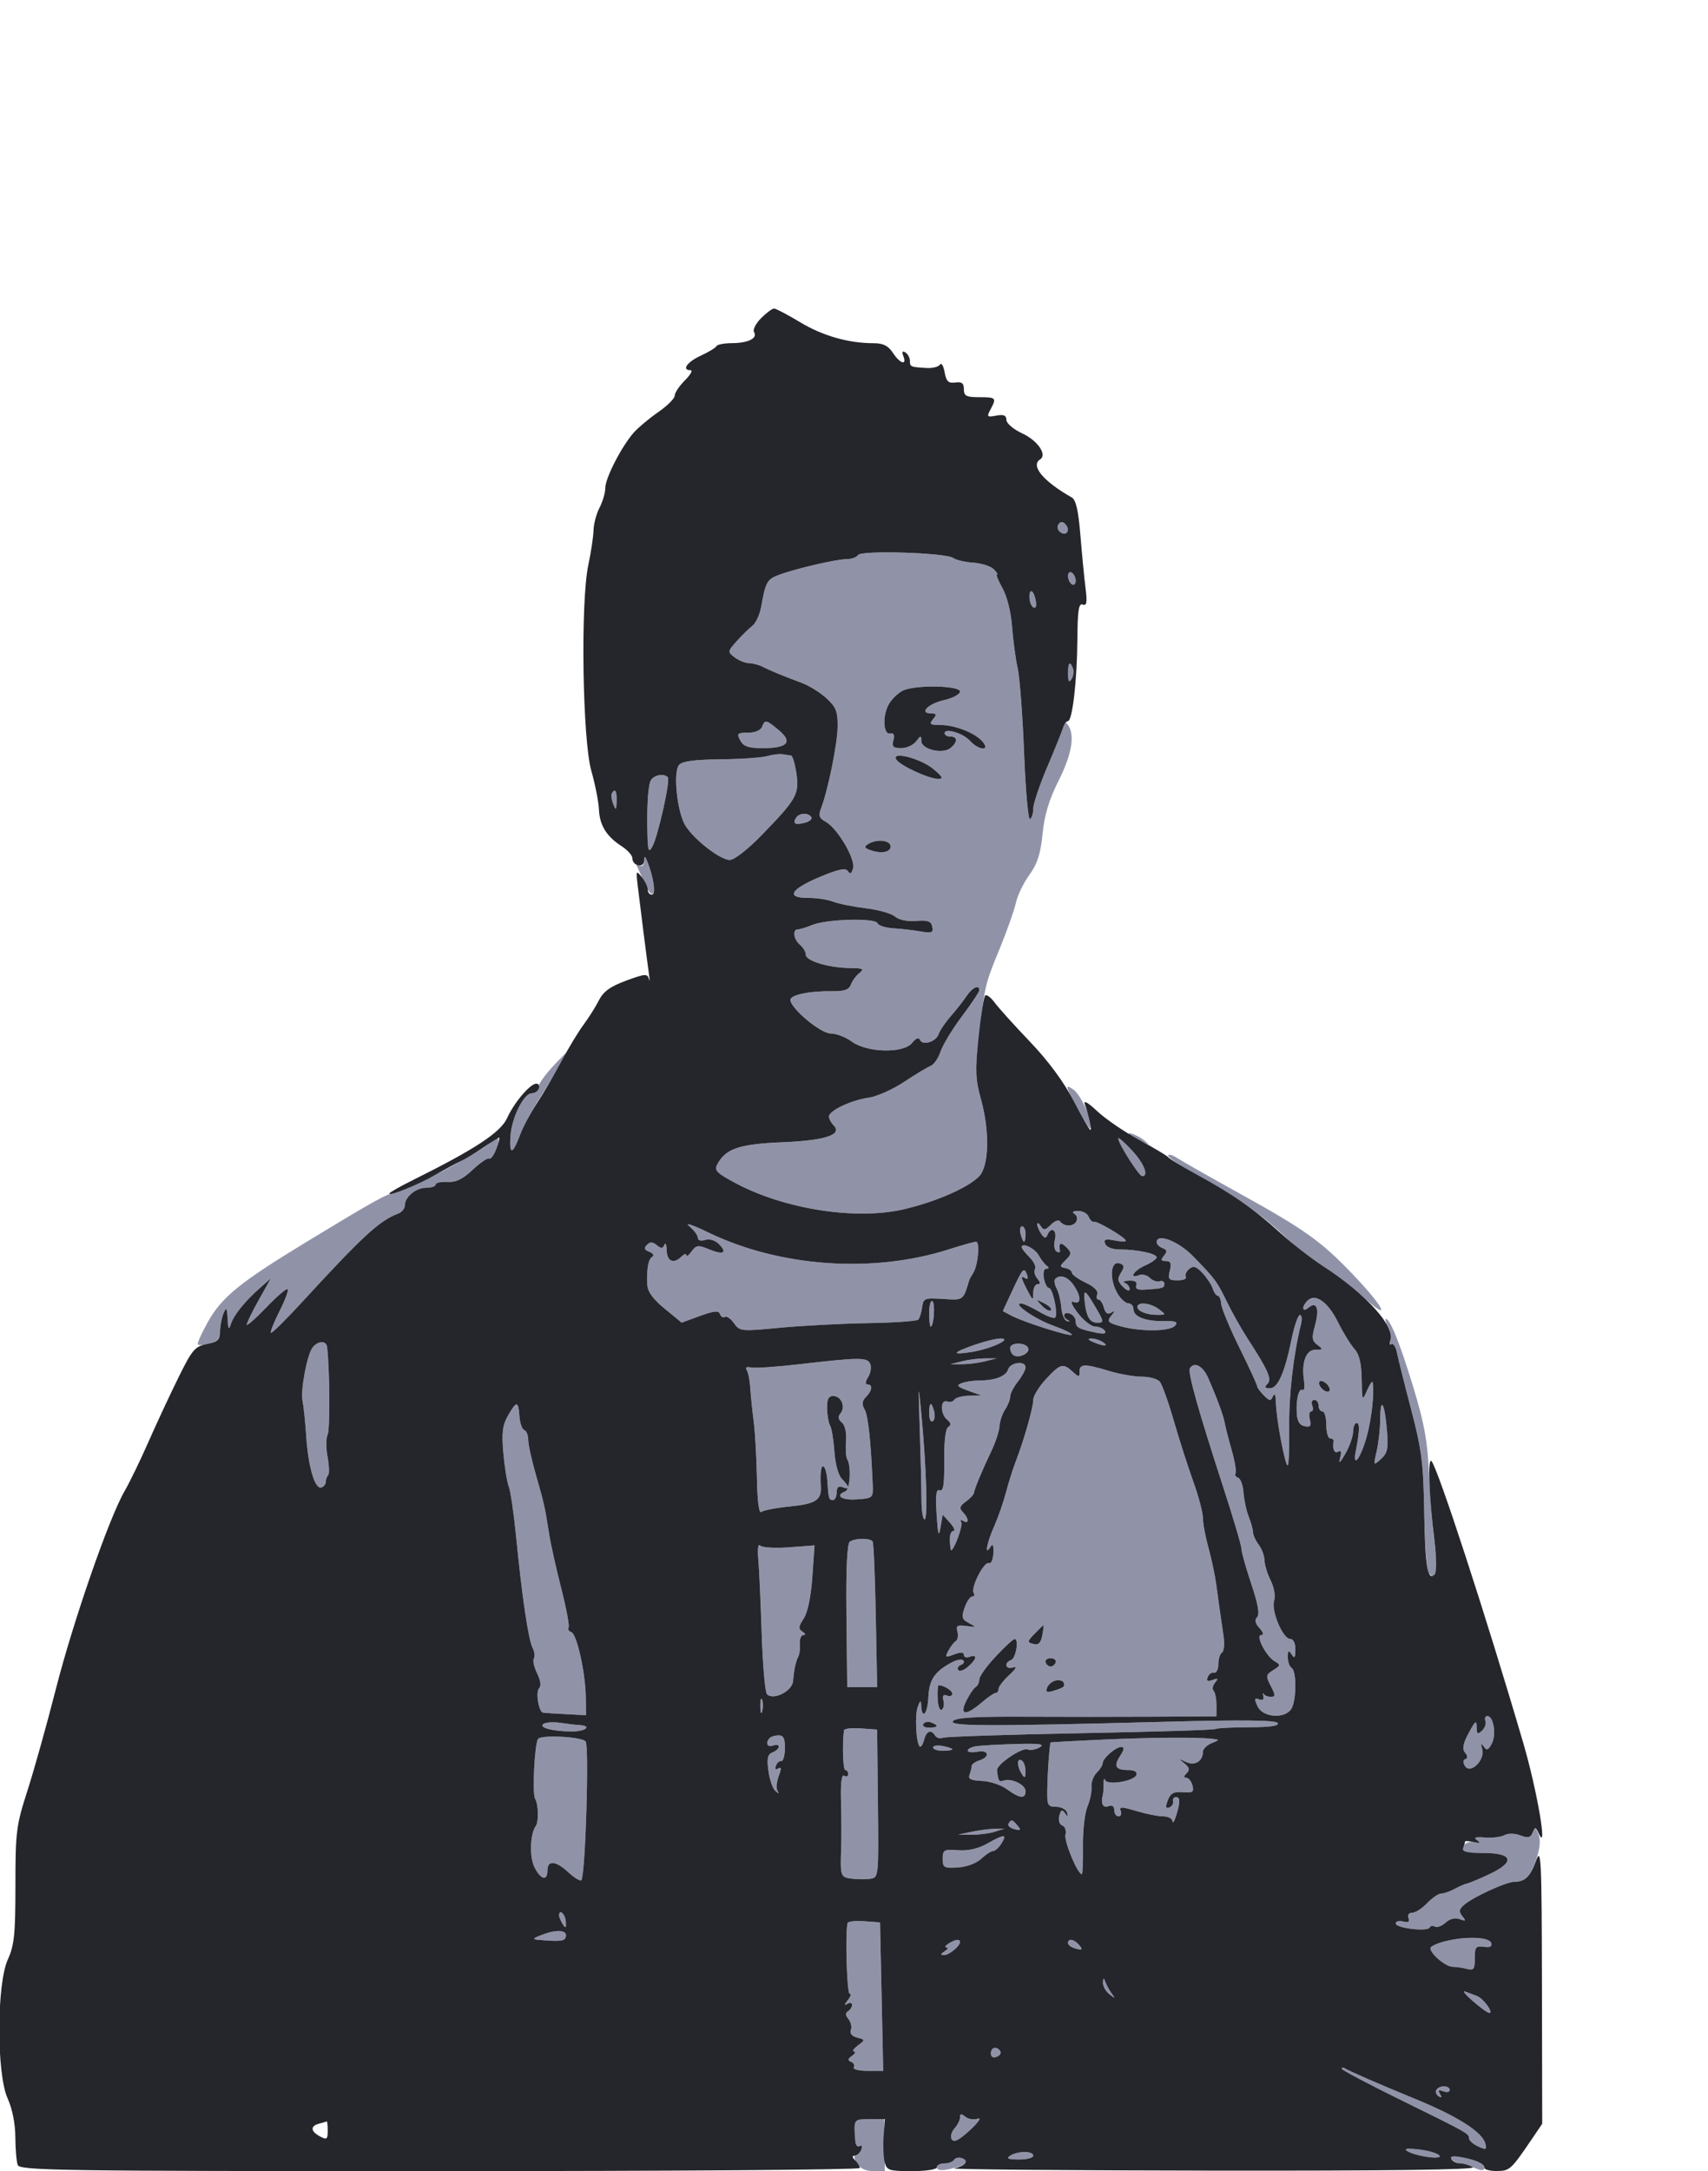 <svg xmlns="http://www.w3.org/2000/svg" width="443" height="563" viewBox="0 0 443 563" version="1.1"><path d="M 274.485 136.025 C 274.077 136.684, 274.364 137.609, 275.122 138.080 C 276.785 139.113, 277.681 137.281, 276.225 135.825 C 275.559 135.159, 274.979 135.226, 274.485 136.025 M 222.542 143.931 C 222.179 144.519, 220.820 145, 219.522 145 C 216.851 145, 205.890 147.572, 201.783 149.163 C 198.955 150.258, 198.546 151.021, 197.437 157.274 C 197.069 159.350, 196.033 161.610, 195.134 162.297 C 194.235 162.983, 192.406 164.775, 191.069 166.279 C 188.689 168.957, 188.678 169.045, 190.569 170.475 C 191.631 171.279, 193.294 171.951, 194.264 171.968 C 195.234 171.986, 196.809 172.397, 197.764 172.883 C 199.763 173.901, 203.013 175.242, 208 177.108 C 209.925 177.828, 212.809 179.630, 214.410 181.111 C 216.863 183.382, 217.309 184.547, 217.248 188.535 C 217.180 193.039, 214.743 204.962, 212.915 209.731 C 212.244 211.483, 212.498 212.196, 214.097 213.052 C 217.137 214.679, 221.893 222.692, 221.259 225.119 C 220.887 226.540, 220.490 226.794, 219.966 225.945 C 219.395 225.021, 217.780 225.303, 213.355 227.101 C 205.020 230.489, 203.509 232.895, 209.750 232.843 C 211.813 232.826, 214.654 233.262, 216.065 233.811 C 217.476 234.360, 221.301 235.131, 224.565 235.524 C 227.829 235.917, 231.239 236.886, 232.142 237.676 C 233.127 238.539, 235.311 238.991, 237.606 238.807 C 240.640 238.563, 241.506 238.874, 241.800 240.311 C 242.116 241.857, 241.682 242.037, 238.835 241.539 C 237.001 241.218, 233.818 240.853, 231.763 240.728 C 229.708 240.603, 227.836 240.005, 227.602 239.400 C 227.052 237.974, 214.473 238.312, 210.685 239.854 C 209.137 240.484, 207.449 241, 206.935 241 C 205.470 241, 205.840 243.622, 207.500 245 C 208.325 245.685, 209 246.844, 209 247.575 C 209 249.178, 214.986 250.975, 220.500 251.026 C 223.836 251.057, 224.241 251.266, 222.938 252.282 C 222.079 252.952, 221.072 254.309, 220.701 255.297 C 220.191 256.656, 218.988 257.077, 215.763 257.027 C 210.050 256.937, 205 257.989, 205 259.269 C 205 261.458, 212.839 268, 215.462 268 C 216.902 268, 219.343 268.933, 220.885 270.073 C 224.834 272.993, 234.325 273.224, 236.552 270.455 C 237.555 269.210, 238.302 268.915, 238.611 269.644 C 239.285 271.233, 242.820 270.139, 243.461 268.142 C 243.751 267.239, 245.167 265.150, 246.608 263.500 C 248.049 261.850, 249.903 259.488, 250.729 258.250 C 252.196 256.051, 254 255.235, 254 256.770 C 254 257.193, 251.979 260.230, 249.508 263.520 C 247.038 266.809, 244.541 270.923, 243.960 272.662 C 243.379 274.400, 242.215 276.087, 241.373 276.410 C 240.531 276.733, 237.434 278.597, 234.490 280.551 C 231.546 282.505, 227.419 284.344, 225.319 284.637 C 220.790 285.270, 215 288.014, 215 289.527 C 215 290.117, 215.538 291.138, 216.196 291.796 C 218.634 294.234, 214.088 295.739, 202.902 296.200 C 191.781 296.659, 188.215 297.861, 186.066 301.877 C 185.194 303.505, 185.820 304.158, 190.788 306.806 C 203.549 313.608, 222.112 316.477, 234.500 313.562 C 242.757 311.619, 250.957 308.043, 253.898 305.102 C 256.553 302.447, 256.767 293.366, 254.376 284.842 C 252.992 279.910, 252.915 277.608, 253.858 269.277 C 255.423 255.442, 255.430 255.409, 259.286 246 C 261.201 241.325, 263.098 235.961, 263.501 234.080 C 263.904 232.199, 265.471 228.952, 266.984 226.863 C 269.067 223.988, 269.899 221.401, 270.411 216.211 C 270.889 211.354, 272.093 207.354, 274.543 202.486 C 277.927 195.760, 278.815 190.834, 277.123 188.165 C 276.463 187.124, 276.157 187.234, 275.729 188.665 C 275.428 189.674, 273.566 194.308, 271.591 198.962 C 269.616 203.617, 268 208.427, 268 209.653 C 268 210.879, 267.619 212.117, 267.153 212.405 C 266.688 212.693, 265.997 204.990, 265.618 195.288 C 265.239 185.586, 264.490 175.687, 263.953 173.289 C 263.415 170.892, 262.762 166.045, 262.500 162.517 C 262.221 158.755, 261.200 154.637, 260.029 152.552 C 258.932 150.599, 258.284 149, 258.589 149 C 258.893 149, 258.509 148.366, 257.733 147.591 C 256.958 146.815, 254.564 146.057, 252.412 145.904 C 250.260 145.752, 247.944 145.212, 247.265 144.704 C 245.413 143.318, 223.347 142.629, 222.542 143.931 M 277 149.382 C 277 150.207, 277.450 151.160, 278 151.500 C 278.550 151.840, 279 151.443, 279 150.618 C 279 149.793, 278.550 148.840, 278 148.500 C 277.450 148.160, 277 148.557, 277 149.382 M 267 154.774 C 267 155.934, 267.451 157.161, 268.003 157.502 C 268.578 157.857, 268.874 157.253, 268.695 156.087 C 268.257 153.215, 267 152.242, 267 154.774 M 277.015 174.750 C 277.026 176.751, 277.273 177.116, 277.923 176.091 C 278.413 175.316, 278.583 174.078, 278.300 173.341 C 277.489 171.226, 276.999 171.764, 277.015 174.750 M 234.430 178.965 C 233.291 179.426, 231.627 180.921, 230.731 182.288 C 228.828 185.192, 228.974 190.646, 230.943 190.207 C 231.817 190.013, 232.077 190.598, 231.721 191.957 C 231.287 193.619, 231.662 194, 233.733 194 C 235.134 194, 236.877 193.213, 237.608 192.250 C 238.819 190.655, 238.939 190.648, 238.968 192.171 C 239.009 194.337, 244.519 195.644, 246.541 193.966 C 248.426 192.402, 248.407 191, 246.500 191 C 245.675 191, 245 190.612, 245 190.139 C 245 188.677, 249.783 190.103, 251.595 192.105 C 253.844 194.590, 256.921 194.815, 254.872 192.345 C 253.001 190.089, 247.731 188, 243.910 188 C 241.219 188, 240.938 187.779, 242 186.500 C 243.024 185.266, 242.942 185, 241.539 185 C 238.276 185, 240.663 182.494, 244.818 181.558 C 247.118 181.040, 249 180.027, 249 179.308 C 249 177.805, 237.939 177.544, 234.430 178.965 M 197.638 188.500 C 197.300 189.382, 195.800 190, 193.996 190 C 191.240 190, 191.038 190.202, 192 192 C 192.840 193.570, 194.094 194, 197.835 194 C 204.278 194, 205.686 192.448, 202.032 189.374 C 198.717 186.584, 198.398 186.521, 197.638 188.500 M 199 196.065 C 197.625 196.469, 192.168 196.845, 186.872 196.900 C 180.016 196.971, 176.916 197.396, 176.102 198.377 C 174.523 200.280, 175.650 210.758, 177.798 214.144 C 180.137 217.830, 186.844 223, 189.287 223 C 190.451 223, 193.980 220.238, 197.661 216.447 C 206.630 207.209, 207.362 205.897, 206.553 200.502 C 206.181 198.026, 205.568 195.966, 205.189 195.923 C 204.810 195.881, 203.825 195.730, 203 195.588 C 202.175 195.445, 200.375 195.660, 199 196.065 M 232.468 196.948 C 233.434 198.511, 240.854 201.948, 243.327 201.978 C 244.771 201.995, 244.518 201.465, 242.115 199.443 C 238.829 196.678, 231.059 194.668, 232.468 196.948 M 168.624 202.750 C 168.003 204.880, 167.753 209.823, 167.929 216.500 C 168.040 220.697, 168.240 221.191, 169.178 219.576 C 170.614 217.101, 173.935 202.268, 173.214 201.548 C 172.010 200.343, 169.104 201.104, 168.624 202.750 M 158.684 205.750 C 158.446 206.162, 158.612 207.400, 159.055 208.500 C 159.757 210.246, 159.868 210.151, 159.930 207.750 C 159.999 205.037, 159.531 204.286, 158.684 205.750 M 206.459 212.067 C 205.515 213.594, 206.262 214.006, 208.782 213.347 C 209.990 213.031, 210.731 212.374, 210.430 211.886 C 209.674 210.664, 207.258 210.773, 206.459 212.067 M 225.166 218.876 C 224.102 219.551, 224.169 219.851, 225.498 220.361 C 228.382 221.467, 231 221.058, 231 219.500 C 231 217.862, 227.378 217.474, 225.166 218.876 M 167.063 223.309 C 167.025 224.390, 166.546 224.837, 165.870 224.420 C 165.249 224.036, 164.946 224.122, 165.198 224.611 C 165.449 225.100, 166.281 226.963, 167.047 228.750 C 169.850 235.295, 170.689 230.329, 167.934 223.500 C 167.218 221.725, 167.120 221.704, 167.063 223.309 M 143 276.972 C 141.075 279.083, 139.500 281.415, 139.500 282.155 C 139.500 282.895, 138.850 283.500, 138.056 283.500 C 135.831 283.500, 132.665 289.800, 132.384 294.788 C 132.107 299.679, 132.944 299.429, 135.014 294 C 135.748 292.075, 137.776 288.250, 139.520 285.500 C 144.122 278.246, 147.212 272.990, 146.832 273.067 C 146.649 273.104, 144.925 274.862, 143 276.972 M 279.228 286.976 C 280.964 290.261, 282.554 292.780, 282.761 292.572 C 283.771 291.562, 280.411 283.844, 278.382 282.515 C 276.209 281.091, 276.259 281.353, 279.228 286.976 M 293.083 294.365 C 293.313 294.565, 294.625 295.265, 296 295.920 C 298.357 297.042, 298.389 297.022, 296.559 295.555 C 294.966 294.279, 291.711 293.164, 293.083 294.365 M 127.170 296.230 C 124.533 298.867, 105.813 308.735, 102.480 309.245 C 100.271 309.583, 96.911 311.453, 79.500 322.035 C 62.272 332.506, 57.588 336.297, 53.983 342.685 C 52.270 345.719, 51.070 348.404, 51.316 348.650 C 51.563 348.896, 52.942 348.802, 54.382 348.440 C 56.352 347.946, 57.017 347.129, 57.070 345.142 C 57.109 343.689, 57.527 341.600, 58 340.500 C 58.713 338.841, 58.888 339.096, 59.029 342 C 59.158 344.657, 59.356 345.004, 59.850 343.441 C 60.608 341.040, 63.423 337.528, 67.416 334 L 70.247 331.500 67.123 337.081 C 65.405 340.150, 64 343.033, 64 343.487 C 64 343.941, 66.274 341.941, 69.053 339.042 C 71.832 336.144, 74.337 334.004, 74.620 334.287 C 74.903 334.570, 73.949 337.141, 72.500 340 C 71.051 342.859, 70.047 345.380, 70.268 345.602 C 70.490 345.823, 74.083 342.291, 78.252 337.752 C 94.089 320.512, 98.438 316.504, 103.250 314.714 C 104.213 314.356, 105 313.406, 105 312.603 C 105 310.367, 107.865 308, 110.571 308 C 111.907 308, 113 307.622, 113 307.161 C 113 306.699, 114.363 306.403, 116.029 306.502 C 118.242 306.633, 120.014 305.780, 122.610 303.332 C 124.563 301.489, 126.487 300.183, 126.885 300.429 C 127.283 300.675, 128.107 299.554, 128.717 297.938 C 129.881 294.855, 129.246 294.154, 127.170 296.230 M 290.027 295.209 C 289.981 296.407, 295.437 305, 296.243 305 C 298.061 305, 296.727 301.677, 293.527 298.235 C 291.617 296.181, 290.042 294.819, 290.027 295.209 M 303 299.692 C 303 300.200, 306.488 302.518, 310.750 304.844 C 320.278 310.043, 327.103 314.816, 333 320.404 C 335.475 322.749, 340.004 326.286, 343.064 328.264 C 346.124 330.242, 351.035 334.024, 353.977 336.670 C 361.103 343.076, 358.878 338.801, 350.586 330.153 C 342.614 321.839, 338.292 318.765, 321.527 309.487 C 313.842 305.234, 306.529 301.082, 305.277 300.262 C 304.025 299.441, 303 299.185, 303 299.692 M 278.697 314.792 C 279.376 315.223, 279.553 316.105, 279.106 316.829 C 278.278 318.168, 275.927 318.082, 274.895 316.676 C 274.563 316.223, 273.509 316.633, 272.555 317.588 C 271.094 319.049, 270.677 319.100, 269.925 317.912 C 269.433 317.135, 269.031 316.950, 269.031 317.500 C 269.031 318.050, 269.508 319.175, 270.091 320 C 270.890 321.129, 271.278 321.191, 271.659 320.250 C 272.596 317.942, 274.231 318.942, 273.605 321.439 C 273.268 322.780, 273.455 324.163, 274.021 324.513 C 274.587 324.863, 274.985 324.778, 274.906 324.324 C 274.552 322.283, 275.120 321.977, 276.571 323.429 C 278 324.857, 277.984 325.159, 276.393 326.750 C 274.774 328.369, 274.768 328.524, 276.321 328.823 C 277.245 329.001, 278 329.543, 278 330.026 C 278 330.510, 279.599 331.665, 281.554 332.592 C 283.772 333.645, 284.911 334.790, 284.585 335.639 C 284.298 336.388, 284.446 337, 284.915 337 C 285.383 337, 286.014 337.945, 286.316 339.101 C 286.685 340.513, 287.297 340.942, 288.183 340.409 C 289.272 339.753, 289.272 339.898, 288.182 341.242 C 287.024 342.671, 287.327 342.997, 290.682 343.929 C 295.879 345.372, 303.527 345.275, 304.793 343.750 C 305.593 342.786, 304.968 342.517, 302.059 342.575 C 297.196 342.673, 294 341.466, 294 339.532 C 294 338.690, 293.433 338, 292.741 338 C 292.048 338, 290.839 336.988, 290.053 335.750 C 287.607 331.896, 287.920 326.648, 290.536 327.652 C 291.623 328.069, 291.661 328.570, 290.722 330.073 C 289.763 331.610, 289.866 332.294, 291.270 333.698 C 292.221 334.650, 293 334.920, 293 334.298 C 293 333.676, 292.438 332.940, 291.750 332.662 C 291.063 332.385, 291.561 332.122, 292.857 332.079 C 294.395 332.027, 295.041 332.450, 294.717 333.295 C 294.379 334.175, 295.066 334.537, 296.860 334.424 C 301.615 334.125, 302 334.012, 302 332.917 C 302 332.321, 301.442 332.019, 300.759 332.247 C 300.076 332.475, 298.938 332.081, 298.230 331.373 C 297.522 330.665, 296.280 330.339, 295.471 330.649 C 292.640 331.736, 294.028 329.476, 297 328.160 C 298.650 327.430, 300 326.476, 300 326.041 C 300 325.082, 294.956 324, 290.482 324 C 288.533 324, 286.987 323.408, 286.651 322.534 C 286.208 321.377, 286.713 321.193, 289.044 321.659 C 290.670 321.984, 292 322.013, 292 321.724 C 292 320.951, 284.635 316.589, 283.722 316.821 C 283.294 316.930, 282.684 316.339, 282.365 315.509 C 282.047 314.679, 280.822 314.007, 279.643 314.015 C 278.277 314.025, 277.934 314.307, 278.697 314.792 M 178.750 317.954 C 179.988 318.980, 181 320.341, 181 320.978 C 181 321.658, 181.780 321.887, 182.895 321.533 C 184.013 321.179, 185.467 321.610, 186.442 322.585 C 188.758 324.901, 187.636 325.506, 183.898 323.958 C 181.070 322.786, 180.586 322.846, 179.366 324.514 C 178.615 325.542, 178 325.981, 178 325.491 C 178 325.001, 177.460 325.140, 176.800 325.800 C 174.755 327.845, 173.004 327.145, 172.921 324.250 C 172.878 322.738, 172.609 322.081, 172.324 322.792 C 171.918 323.803, 171.491 323.823, 170.360 322.884 C 169.290 321.996, 168.624 321.976, 167.790 322.810 C 166.957 323.643, 167.120 324.109, 168.417 324.606 C 169.380 324.976, 169.726 325.553, 169.187 325.889 C 168.131 326.547, 167.701 328.938, 167.885 333.130 C 167.964 334.946, 169.361 336.874, 172.404 339.367 L 176.807 342.976 181.561 341.238 C 185.228 339.898, 186.414 339.788, 186.743 340.756 C 186.978 341.447, 187.552 341.777, 188.017 341.490 C 188.482 341.202, 189.545 341.941, 190.379 343.131 C 191.849 345.229, 192.212 345.265, 202.198 344.308 C 207.864 343.765, 218.125 343.225, 225 343.108 C 231.875 342.991, 237.799 342.581, 238.165 342.198 C 238.531 341.814, 238.981 340.375, 239.165 339 C 239.480 336.651, 239.809 336.520, 244.612 336.832 C 249.916 337.176, 249.806 337.254, 251.381 332 C 251.463 331.725, 251.931 330.868, 252.420 330.095 C 253.675 328.114, 254.229 322, 253.154 322 C 252.663 322, 249.464 322.893, 246.045 323.986 C 226.332 330.283, 202.118 328.548, 183.529 319.506 C 179.621 317.605, 177.499 316.916, 178.750 317.954 M 264.710 320 C 264.998 321.100, 265.406 322, 265.617 322 C 265.827 322, 266 321.100, 266 320 C 266 318.900, 265.592 318, 265.094 318 C 264.595 318, 264.423 318.900, 264.710 320 M 300 322.137 C 300 322.646, 300.686 323.326, 301.526 323.648 C 302.702 324.100, 302.788 324.550, 301.903 325.617 C 301.005 326.699, 301.112 327, 302.397 327 C 303.648 327, 303.889 327.594, 303.411 329.500 C 302.859 331.699, 303.105 332, 305.451 332 C 306.918 332, 307.871 331.601, 307.570 331.113 C 307.269 330.626, 307.653 329.703, 308.425 329.062 C 309.528 328.146, 310.270 328.373, 311.902 330.125 C 313.043 331.350, 314.238 333.173, 314.556 334.176 C 314.874 335.179, 315.459 336, 315.855 336 C 316.250 336, 316.646 336.946, 316.733 338.101 C 316.820 339.257, 318.969 344.418, 321.509 349.570 C 324.049 354.722, 326.098 359.177, 326.063 359.469 C 326.029 359.761, 326.788 360.805, 327.750 361.788 C 329.283 363.355, 329.584 363.386, 330.180 362.038 C 330.603 361.080, 330.886 361.735, 330.930 363.776 C 331.019 367.935, 333.286 380, 333.978 380.001 C 334.265 380.001, 334.444 375.613, 334.375 370.251 C 334.266 361.777, 335.472 351.225, 337.450 343.342 C 337.774 342.054, 337.641 341, 337.156 341 C 336.670 341, 335.697 343.813, 334.993 347.250 C 333.201 356.001, 331.432 360, 329.351 360 C 328.048 360, 327.890 359.710, 328.731 358.869 C 329.955 357.645, 329.004 355.475, 323.525 347 C 321.925 344.525, 319.556 340.321, 318.261 337.657 C 315.617 332.221, 315.155 331.599, 309.389 325.703 C 305.575 321.803, 300 319.686, 300 322.137 M 265 323.427 C 265 323.742, 265.916 324.916, 267.036 326.036 C 268.157 327.157, 268.793 328.526, 268.450 329.080 C 268.108 329.634, 268.372 330.743, 269.036 331.544 C 269.887 332.569, 269.913 333, 269.122 333 C 268.505 333, 267.997 334.012, 267.994 335.250 C 267.988 337.311, 267.862 337.260, 266.494 334.636 C 264.742 331.277, 264.643 330.661, 265.989 331.493 C 266.561 331.847, 266.720 331.433, 266.365 330.509 C 265.584 328.473, 265.267 328.829, 262.438 334.937 L 260.100 339.983 262.219 341.117 C 265.461 342.852, 278 346.810, 278 346.098 C 278 345.752, 275.830 344.699, 273.179 343.757 C 268.528 342.105, 262.546 338, 264.790 338 C 265.393 338, 267.506 338.956, 269.486 340.124 C 271.465 341.292, 273.345 341.988, 273.663 341.671 C 274.492 340.842, 273.072 334, 272.071 334 C 271.610 334, 271.018 332.875, 270.755 331.500 C 270.478 330.051, 270.744 328.994, 271.389 328.985 C 272.103 328.975, 272.143 328.707, 271.500 328.235 C 270.950 327.831, 270.002 326.600, 269.393 325.500 C 268.381 323.672, 265 322.077, 265 323.427 M 273.702 331.631 C 273.355 331.979, 273.508 333.081, 274.043 334.081 C 274.578 335.080, 275.134 337.349, 275.277 339.122 C 275.421 340.896, 276.104 342.460, 276.794 342.598 C 277.485 342.737, 277.589 342.621, 277.025 342.342 C 275.404 341.538, 275.833 339.999, 277.500 340.638 C 278.325 340.955, 279 341.814, 279 342.548 C 279 344.200, 279.625 344.577, 283.875 345.489 C 286.241 345.997, 287.046 345.883, 286.566 345.107 C 286.190 344.498, 285.062 344, 284.060 344 C 283.057 344, 281.042 342.433, 279.581 340.517 C 277.913 338.331, 277.497 337.253, 278.462 337.624 C 280.470 338.394, 280.460 336.102, 278.443 333.223 C 276.915 331.041, 274.951 330.382, 273.702 331.631 M 281.372 337.856 C 281.794 341.480, 282.735 343, 284.559 343 C 286.425 343, 286.393 342.780, 283.901 338.557 C 281.362 334.254, 280.939 334.136, 281.372 337.856 M 339.122 337.278 C 337.494 338.906, 337.743 340.458, 339.411 339.074 C 341.541 337.306, 342.269 339.372, 341.054 343.737 C 340.173 346.903, 340.275 347.698, 341.695 348.750 C 343.226 349.884, 343.181 350, 341.210 350 C 338.733 350, 337.514 353.233, 338.207 357.960 C 338.444 359.574, 338.302 360.687, 337.891 360.433 C 336.893 359.816, 336.125 362.800, 336.332 366.487 C 336.448 368.543, 337.090 369.588, 338.393 369.838 C 339.888 370.125, 340.170 369.760, 339.737 368.101 C 339.434 366.945, 339.581 366, 340.062 366 C 340.543 366, 340.678 365.325, 340.362 364.500 C 340.045 363.675, 340.284 363, 340.893 363 C 341.502 363, 342 363.675, 342 364.500 C 342 365.325, 342.450 366, 343 366 C 343.550 366, 344 367.575, 344 369.500 C 344 371.425, 344.450 373, 345 373 C 345.550 373, 345.947 373.337, 345.882 373.750 C 345.556 375.815, 346.118 377.045, 347.107 376.434 C 347.857 375.971, 348.007 376.517, 347.573 378.125 C 347.143 379.716, 347.589 379.344, 348.924 377 C 350.020 375.075, 350.935 372.488, 350.958 371.250 C 350.981 370.012, 351.388 369, 351.862 369 C 352.720 369, 352.663 370.970, 351.653 376.270 C 350.760 380.955, 352.878 378.239, 354.437 372.699 C 355.722 368.134, 356.477 361.494, 356.052 358.500 C 355.974 357.950, 355.317 358.850, 354.593 360.500 C 353.307 363.432, 353.275 363.366, 353.175 357.619 C 353.103 353.479, 352.543 351.157, 351.286 349.777 C 350.304 348.699, 348.370 345.545, 346.988 342.768 C 344.396 337.559, 341.125 335.275, 339.122 337.278 M 241 340.441 C 241 342.398, 241.174 344, 241.387 344 C 242.208 344, 242.621 337.884, 241.833 337.397 C 241.375 337.114, 241 338.484, 241 340.441 M 270.226 338.574 C 271.176 339.568, 272.227 340.107, 272.562 339.771 C 272.897 339.436, 272.120 338.623, 270.836 337.964 C 268.603 336.819, 268.576 336.846, 270.226 338.574 M 295 338.893 C 295 340.026, 297.526 341.009, 300.332 340.968 C 302.453 340.937, 302.458 340.905, 300.559 339.468 C 298.415 337.847, 295 337.493, 295 338.893 M 360.042 344.078 C 360.654 345.221, 360.900 346.819, 360.588 347.630 C 360.277 348.441, 360.417 348.860, 360.899 348.562 C 361.382 348.264, 362.021 349.253, 362.319 350.760 C 362.618 352.267, 364.277 358.900, 366.005 365.500 C 368.741 375.949, 369.179 379.409, 369.394 392.270 C 369.540 401.069, 370.071 407.471, 370.707 408.107 C 372.616 410.016, 373.038 407.435, 372.056 399.841 C 371.534 395.804, 370.895 387.775, 370.635 382 C 370.263 373.710, 369.400 368.999, 366.537 359.614 C 363.080 348.283, 360.548 342, 359.439 342 C 359.159 342, 359.430 342.935, 360.042 344.078 M 253 348.656 C 246.967 350.748, 246.578 351.420, 251.870 350.608 C 256.915 349.834, 262.897 347.075, 259.500 347.088 C 258.400 347.092, 255.475 347.798, 253 348.656 M 283.500 348 C 286.249 349.181, 287.828 349.181, 286 348 C 285.175 347.467, 283.825 347.055, 283 347.086 C 282.011 347.122, 282.181 347.433, 283.500 348 M 81.125 349.349 C 79.668 351.105, 77.879 360.589, 78.483 363.352 C 78.742 364.533, 79.167 368.650, 79.428 372.500 C 79.970 380.479, 81.694 386.269, 83.364 385.712 C 83.989 385.504, 84.500 384.846, 84.500 384.250 C 84.500 383.654, 84.775 382.892, 85.111 382.556 C 85.447 382.220, 85.375 380.051, 84.952 377.737 C 84.529 375.422, 84.542 372.847, 84.983 372.014 C 85.626 370.797, 85.517 354.516, 84.830 349.250 C 84.614 347.599, 82.531 347.655, 81.125 349.349 M 262 349.578 C 262 350.295, 262.409 351.135, 262.910 351.444 C 264.275 352.288, 267.139 350.918, 266.709 349.627 C 266.181 348.039, 262 347.995, 262 349.578 M 207.500 353.742 C 201.450 354.442, 195.712 354.829, 194.749 354.601 C 193.638 354.338, 193.252 354.599, 193.694 355.314 C 194.077 355.934, 194.486 358.029, 194.603 359.971 C 194.720 361.912, 195.112 365.750, 195.474 368.500 C 195.837 371.250, 196.216 377.849, 196.317 383.165 C 196.436 389.435, 196.851 392.557, 197.500 392.052 C 198.050 391.624, 201.400 390.986, 204.944 390.632 C 211.562 389.973, 213.101 388.980, 212.896 385.500 C 212.675 381.733, 213 379.667, 213.704 380.371 C 214.091 380.758, 214.483 382.295, 214.575 383.787 C 214.871 388.588, 214.983 389, 216 389 C 216.550 389, 217 388.114, 217 387.031 C 217 385.692, 217.480 385.247, 218.500 385.638 C 220.446 386.385, 220.408 385.551, 218.404 383.546 C 217.455 382.598, 216.648 379.695, 216.415 376.398 C 216.199 373.344, 215.705 370.331, 215.316 369.702 C 214.928 369.074, 214.572 367.084, 214.526 365.280 C 214.464 362.848, 214.874 362, 216.114 362 C 218.196 362, 219.386 364.830, 218.005 366.494 C 217.282 367.365, 217.384 368.074, 218.348 368.874 C 219.177 369.562, 219.604 371.476, 219.427 373.710 C 219.266 375.744, 219.397 377.834, 219.720 378.355 C 220.839 380.167, 220.498 386.257, 219.250 386.735 C 216.432 387.815, 218.284 389.094, 222.250 388.807 C 226.415 388.506, 226.497 388.430, 226.352 385 C 225.868 373.583, 225.177 367.138, 224.260 365.500 C 223.491 364.125, 223.582 363.275, 224.609 362.248 C 226.238 360.619, 226.429 359, 224.992 359 C 224.370 359, 224.430 358.284, 225.149 357.132 C 225.791 356.105, 226.051 354.574, 225.726 353.729 C 225.039 351.937, 223.074 351.938, 207.500 353.742 M 249.500 353 L 246.500 353.763 249.500 353.763 C 251.150 353.763, 253.850 353.420, 255.500 353 L 258.500 352.237 255.500 352.237 C 253.850 352.237, 251.150 352.580, 249.500 353 M 261.466 355.106 C 260.893 356.912, 258.103 357.964, 253.832 357.986 C 252.364 357.994, 250.366 358.306, 249.390 358.680 C 247.960 359.229, 248.282 359.601, 251.058 360.604 L 254.500 361.848 251.309 361.924 C 249.554 361.966, 247.852 362.430, 247.527 362.956 C 247.202 363.482, 246.372 363.696, 245.683 363.432 C 243.888 362.743, 243.831 366.615, 245.615 368.095 C 246.673 368.973, 246.769 369.525, 245.952 370.030 C 245.235 370.473, 244.841 373.751, 244.896 378.833 C 244.961 384.898, 244.671 386.810, 243.741 386.452 C 242.803 386.090, 242.605 387.626, 242.930 392.737 C 243.266 398.013, 243.486 398.760, 243.930 396.135 L 244.500 392.770 246.405 394.885 C 247.453 396.048, 247.838 397, 247.261 397 C 246.684 397, 246.276 398.125, 246.356 399.499 C 246.435 400.874, 246.580 401.999, 246.677 401.999 C 247.465 402.002, 249.826 395.527, 249.329 394.724 C 248.961 394.127, 249.179 393.992, 249.845 394.405 C 251.390 395.359, 251.321 393.726, 249.750 392.133 C 248.748 391.117, 248.897 390.573, 250.500 389.390 C 251.600 388.578, 252.538 387.596, 252.584 387.207 C 252.706 386.175, 254.808 381.117, 257.109 376.316 C 258.212 374.015, 259.172 371.090, 259.243 369.816 C 259.314 368.542, 259.963 366.612, 260.686 365.527 C 261.409 364.443, 262 362.939, 262 362.185 C 262 361.432, 262.900 359.671, 264 358.273 C 265.100 356.874, 266 355.212, 266 354.579 C 266 352.775, 262.061 353.233, 261.466 355.106 M 271.250 357.665 C 269.462 359.597, 268 361.986, 268 362.974 C 268 364.951, 265.561 373.522, 263.439 379 C 262.694 380.925, 261.558 384.525, 260.915 387 C 260.272 389.475, 258.904 393.408, 257.873 395.739 C 255.910 400.182, 255.278 403.688, 256.904 401.121 C 257.504 400.174, 257.739 400.682, 257.654 402.750 C 257.585 404.428, 257.060 405.576, 256.465 405.348 C 255.198 404.862, 251.711 411.724, 252.542 413.069 C 252.859 413.581, 252.685 414, 252.157 414 C 251.628 414, 250.743 415.300, 250.189 416.888 C 249.317 419.388, 249.472 419.928, 251.341 420.907 C 253.356 421.963, 253.311 422.012, 250.665 421.642 C 248.296 421.310, 247.911 421.553, 248.322 423.122 C 248.591 424.154, 248.407 425.249, 247.911 425.555 C 247.416 425.861, 246.546 426.980, 245.978 428.041 C 245.037 429.799, 245.171 429.886, 247.472 429.010 C 249.211 428.350, 250 428.387, 250 429.132 C 250 429.727, 250.675 429.955, 251.500 429.638 C 253.617 428.826, 253.363 430.245, 251.035 432.238 C 249.954 433.164, 248.826 433.527, 248.528 433.046 C 248.231 432.565, 248.553 431.969, 249.244 431.722 C 249.935 431.476, 250.201 430.951, 249.836 430.556 C 249.470 430.161, 248.149 430.385, 246.899 431.054 C 242.364 433.481, 240.976 435.568, 240.771 440.264 C 240.587 444.493, 239.090 446.059, 238.930 442.191 C 238.873 440.828, 238.705 440.887, 238.063 442.500 C 237.240 444.566, 237.575 451.908, 238.536 452.869 C 238.835 453.168, 239.339 452.420, 239.656 451.206 C 240.278 448.829, 241.483 448.354, 242.542 450.068 C 242.905 450.656, 243.818 450.900, 244.570 450.612 C 245.322 450.323, 261.364 449.796, 280.218 449.440 C 299.073 449.085, 314.826 448.596, 315.225 448.353 C 315.624 448.111, 319.571 447.905, 323.996 447.895 C 329.466 447.883, 331.830 447.534, 331.379 446.804 C 330.915 446.054, 322.419 445.949, 303.108 446.456 C 255.828 447.698, 246.030 447.668, 247.175 446.289 C 247.907 445.407, 252.960 445.092, 265.344 445.156 C 274.780 445.205, 289.925 445.205, 299 445.156 L 315.500 445.066 315.500 442.116 C 315.500 440.494, 315.166 438.833, 314.759 438.425 C 314.351 438.018, 314.527 437.070, 315.150 436.319 C 316.054 435.230, 315.924 435.092, 314.505 435.636 C 313.230 436.126, 312.872 435.920, 313.239 434.909 C 313.520 434.134, 314.256 433.613, 314.875 433.750 C 315.494 433.888, 316 432.902, 316 431.559 C 316 430.216, 316.428 428.854, 316.951 428.531 C 317.473 428.207, 317.653 426.268, 317.349 424.222 C 316.443 418.107, 316.105 415.728, 315.473 411 C 315.143 408.525, 314.226 404.181, 313.436 401.346 C 312.646 398.511, 312 395.051, 312 393.656 C 312 392.261, 310.886 388.032, 309.525 384.259 C 308.164 380.485, 305.888 373.385, 304.466 368.480 C 303.045 363.576, 301.404 358.986, 300.819 358.281 C 300.234 357.577, 298.123 356.995, 296.128 356.989 C 294.132 356.983, 290.291 356.308, 287.591 355.489 C 281.320 353.587, 280 353.616, 280 355.655 C 280 357.195, 279.873 357.195, 278.171 355.655 C 275.687 353.407, 275.007 353.605, 271.250 357.665 M 308.618 354.809 C 308.006 355.799, 310.792 365.741, 317.171 385.334 C 319.827 393.493, 322 400.839, 322 401.658 C 322 402.477, 323.145 406.559, 324.545 410.729 C 326.293 415.936, 326.767 418.633, 326.059 419.341 C 325.350 420.050, 325.541 420.941, 326.669 422.186 C 327.695 423.320, 327.868 424, 327.129 424 C 325.531 424, 328.420 429.576, 330.670 430.835 C 332.181 431.681, 332.140 431.896, 330.245 433.079 C 328.305 434.290, 328.257 434.597, 329.600 437.194 C 330.862 439.634, 330.863 440, 329.609 440 C 328.816 440, 327.978 439.663, 327.747 439.250 C 327.517 438.837, 327.484 439.113, 327.675 439.861 C 327.892 440.711, 327.470 441.011, 326.555 440.659 C 325.348 440.196, 325.277 440.515, 326.158 442.448 C 327.531 445.461, 333.496 445.810, 335.018 442.966 C 336.298 440.574, 336.286 433.295, 335 432.500 C 334.450 432.160, 334.007 430.896, 334.015 429.691 C 334.028 427.910, 334.212 427.781, 335 429 C 335.755 430.169, 335.973 429.893, 335.985 427.750 C 335.994 426.102, 335.460 425, 334.652 425 C 332.741 425, 329.648 417.684, 330.467 415.103 C 330.856 413.879, 330.477 411.658, 329.570 409.839 C 328.706 408.109, 327.986 405.749, 327.968 404.596 C 327.951 403.443, 327.276 401.626, 326.468 400.559 C 325.661 399.491, 325 398.058, 325 397.374 C 325 396.690, 324.500 394.863, 323.888 393.315 C 323.276 391.767, 322.665 388.946, 322.530 387.047 C 322.394 385.148, 321.767 383.422, 321.136 383.212 C 320.504 383.001, 320.205 382.477, 320.471 382.046 C 320.738 381.616, 320.265 378.842, 319.422 375.882 C 318.578 372.922, 317.778 369.797, 317.643 368.939 C 317.376 367.229, 315.568 362.325, 313.336 357.250 C 311.987 354.184, 309.727 353.015, 308.618 354.809 M 238.550 370.500 C 238.793 377.650, 238.994 385.863, 238.996 388.750 C 238.998 391.637, 239.364 394, 239.808 394 C 240.698 394, 240.281 380.506, 238.958 366.500 C 238.178 358.238, 238.144 358.566, 238.550 370.500 M 342.188 359.063 C 342.428 359.784, 343.216 360.572, 343.938 360.813 C 344.688 361.063, 345.063 360.688, 344.813 359.938 C 344.572 359.216, 343.784 358.428, 343.063 358.188 C 342.313 357.938, 341.938 358.313, 342.188 359.063 M 131.733 367.116 C 130.325 369.590, 130.087 371.568, 130.560 376.860 C 130.886 380.512, 131.519 384.400, 131.967 385.500 C 132.416 386.600, 133.269 392.450, 133.864 398.500 C 135.398 414.088, 137.046 425.206, 138.134 427.291 C 138.647 428.276, 138.797 429.519, 138.467 430.053 C 138.137 430.588, 138.518 432.333, 139.315 433.930 C 140.217 435.738, 140.410 437.190, 139.827 437.773 C 138.865 438.735, 139.706 443.908, 140.858 444.116 C 141.211 444.179, 143.863 444.353, 146.750 444.501 L 152 444.771 151.936 440.136 C 151.847 433.738, 149.617 423.706, 148.177 423.226 C 147.523 423.008, 147.206 422.475, 147.474 422.042 C 147.741 421.610, 146.883 417.036, 145.567 411.878 C 144.251 406.720, 142.856 400.475, 142.466 398 C 141.321 390.720, 141.124 389.835, 139.014 382.503 C 137.906 378.655, 137 374.530, 137 373.337 C 137 372.143, 136.540 371.013, 135.979 370.826 C 135.417 370.639, 134.855 369.027, 134.729 367.245 C 134.444 363.217, 133.964 363.197, 131.733 367.116 M 241 366.559 C 241 367.966, 241.408 368.866, 241.906 368.558 C 242.404 368.250, 242.577 367.098, 242.289 365.999 C 241.570 363.247, 241 363.495, 241 366.559 M 357.976 368.083 C 357.963 370.512, 357.553 374.221, 357.065 376.325 C 356.186 380.112, 356.197 380.132, 358.188 378.330 C 359.894 376.786, 360.125 375.628, 359.709 370.698 C 359.115 363.646, 358.009 361.978, 357.976 368.083 M 220.421 399.765 C 219.703 400.255, 219.409 406.674, 219.541 419 L 219.740 437.500 223.620 437.500 L 227.500 437.500 227.151 419 C 226.958 408.825, 226.594 400.163, 226.342 399.750 C 225.755 398.793, 221.834 398.803, 220.421 399.765 M 196.668 404.186 C 196.886 406.559, 197.284 415.236, 197.552 423.470 C 197.820 431.703, 198.441 438.841, 198.932 439.332 C 200.605 441.005, 205.483 438.543, 205.699 435.918 C 205.947 432.888, 206.403 430.788, 207.090 429.500 C 207.383 428.950, 207.545 427.488, 207.448 426.250 C 207.352 425.012, 207.774 423.993, 208.387 423.985 C 209.023 423.976, 208.920 423.602, 208.145 423.110 C 207.025 422.401, 207.078 421.810, 208.452 419.713 C 209.490 418.130, 210.333 414.081, 210.692 408.956 L 211.267 400.738 204.698 401.233 C 201.084 401.505, 197.710 401.310, 197.200 400.800 C 196.629 400.229, 196.424 401.532, 196.668 404.186 M 268.372 423.615 C 266.402 425.665, 266.376 425.865, 268.028 426.297 C 269.332 426.638, 269.948 426.056, 270.318 424.132 C 270.596 422.684, 270.751 421.477, 270.662 421.449 C 270.573 421.422, 269.542 422.396, 268.372 423.615 M 258.250 429.551 C 255.912 432.040, 254 434.708, 254 435.479 C 254 436.251, 253.578 437.142, 253.063 437.461 C 252.548 437.779, 251.458 439.381, 250.640 441.020 C 248.737 444.835, 250.472 445.046, 254.594 441.501 C 256.193 440.127, 257.837 439.002, 258.250 439.001 C 258.663 439.001, 259 438.528, 259 437.952 C 259 437.376, 260.238 435.761, 261.750 434.364 C 263.540 432.711, 263.889 432.019, 262.750 432.381 C 260.778 433.008, 260.309 431.203, 262.250 430.457 C 263.515 429.971, 264.333 424.989, 263.144 425.013 C 262.790 425.020, 260.587 427.062, 258.250 429.551 M 271.192 431.075 C 271.389 431.666, 271.978 432.150, 272.500 432.150 C 273.022 432.150, 273.611 431.666, 273.808 431.075 C 274.005 430.484, 273.417 430, 272.500 430 C 271.583 430, 270.995 430.484, 271.192 431.075 M 273.835 435.771 C 272.919 435.960, 271.910 436.793, 271.591 437.622 C 271.141 438.797, 271.509 438.978, 273.256 438.441 C 276.010 437.595, 276.303 437.351, 275.854 436.277 C 275.659 435.810, 274.751 435.582, 273.835 435.771 M 243.191 440.460 C 243.263 442.363, 243.738 443.662, 244.248 443.347 C 244.757 443.032, 244.961 441.959, 244.700 440.962 C 244.375 439.717, 244.661 439.316, 245.613 439.682 C 246.376 439.975, 247 439.764, 247 439.214 C 247 438.374, 244.796 437, 243.449 437 C 243.235 437, 243.119 438.557, 243.191 440.460 M 197.195 442.500 C 197.215 444.150, 197.439 444.704, 197.693 443.731 C 197.947 442.758, 197.930 441.408, 197.656 440.731 C 197.382 440.054, 197.175 440.850, 197.195 442.500 M 385.268 446.255 C 385.533 446.946, 385.131 448.088, 384.375 448.795 C 383.235 449.859, 383 449.690, 383 447.804 C 383 445.942, 382.629 446.223, 380.951 449.353 C 379.432 452.187, 379.184 453.516, 379.993 454.491 C 380.704 455.348, 380.732 455.926, 380.074 456.153 C 379.446 456.369, 379.407 457.053, 379.971 457.960 C 381.354 460.187, 385.232 456.395, 384.449 453.582 C 384.024 452.058, 384.126 451.871, 384.827 452.885 C 385.603 454.007, 386 453.869, 386.917 452.156 C 388.152 449.847, 387.385 445, 385.785 445 C 385.235 445, 385.003 445.565, 385.268 446.255 M 140.997 447.002 C 139.488 447.935, 143.265 448.968, 148.250 448.986 C 151.923 449, 153.697 447.527, 150.250 447.327 C 149.287 447.271, 147.074 447.013, 145.331 446.753 C 143.589 446.494, 141.638 446.606, 140.997 447.002 M 239.473 447.044 C 239.148 447.570, 239.809 448, 240.941 448 C 243.356 448, 243.599 447.444, 241.532 446.651 C 240.725 446.341, 239.798 446.518, 239.473 447.044 M 218.899 448.693 C 218.426 452.478, 218.648 458.999, 219.250 458.999 C 219.662 459, 220 459.477, 220 460.059 C 220 460.641, 219.533 460.829, 218.962 460.476 C 218.274 460.051, 217.994 462.306, 218.132 467.167 C 218.246 471.200, 218.268 476.525, 218.180 479 C 217.911 486.544, 217.985 486.773, 220.820 487.154 C 222.294 487.353, 224.492 487.371, 225.705 487.194 C 227.899 486.874, 227.909 486.776, 227.705 467.686 L 227.500 448.500 223.250 448.193 C 220.912 448.023, 218.955 448.248, 218.899 448.693 M 139.539 450.938 C 138.629 452.409, 138.017 465.157, 138.794 466.450 C 139.661 467.893, 139.770 472.372, 138.965 473.500 C 137.462 475.607, 137.285 481.582, 138.647 484.250 C 140.292 487.471, 142 487.853, 142 485 C 142 482.270, 144.157 482.489, 147.465 485.555 C 148.982 486.961, 150.475 487.858, 150.783 487.550 C 151.831 486.502, 152.865 452.532, 151.879 451.546 C 150.659 450.326, 140.234 449.812, 139.539 450.938 M 199.667 450.667 C 198.431 451.902, 198.988 453.219, 200.500 452.638 C 201.325 452.322, 202 452.451, 202 452.924 C 202 453.398, 201.267 454.067, 200.371 454.411 C 199.096 454.900, 198.861 455.929, 199.292 459.139 C 199.595 461.396, 200.394 463.750, 201.068 464.371 C 201.982 465.213, 202.127 465.204, 201.640 464.334 C 201.280 463.693, 201.438 461.979, 201.990 460.527 C 202.721 458.604, 202.687 458.075, 201.867 458.582 C 201.179 459.008, 200.937 458.738, 201.245 457.889 C 201.523 457.125, 202.149 456.577, 202.638 456.671 C 203.126 456.765, 203.551 455.302, 203.583 453.421 C 203.626 450.882, 203.215 450, 201.987 450 C 201.078 450, 200.033 450.300, 199.667 450.667 M 286 451.104 C 278.575 451.436, 272.486 451.773, 272.468 451.854 C 272.169 453.224, 271.767 458.698, 271.650 463 C 271.508 468.190, 271.637 468.501, 273.924 468.522 C 275.257 468.534, 276.529 469.209, 276.750 470.022 C 277.072 471.205, 276.965 471.233, 276.215 470.165 C 275.482 469.123, 275.162 469.272, 274.749 470.851 C 274.444 472.017, 274.776 473.084, 275.533 473.374 C 276.254 473.651, 276.622 474.729, 276.350 475.769 C 275.924 477.397, 279.491 486, 280.592 486 C 280.806 486, 280.935 482.738, 280.879 478.750 C 280.823 474.762, 281.345 470.150, 282.040 468.500 C 282.734 466.850, 283.210 464.544, 283.096 463.376 C 282.983 462.208, 283.590 460.553, 284.445 459.698 C 285.300 458.843, 286 457.730, 286 457.226 C 286 455.959, 289.397 453, 290.852 453 C 291.682 453, 291.581 453.709, 290.520 455.330 C 288.756 458.022, 289.350 459, 292.750 459 C 294.235 459, 295.007 459.480, 294.751 460.246 C 294.206 461.882, 287.201 463.039, 286.631 461.588 C 286.396 460.990, 286.222 461.400, 286.243 462.500 C 286.265 463.600, 286.166 464.950, 286.023 465.500 C 285.452 467.696, 286.077 468.908, 287.500 468.362 C 288.450 467.997, 289 468.375, 289 469.393 C 289 470.277, 289.498 471, 290.107 471 C 290.716 471, 290.976 470.380, 290.685 469.621 C 290.235 468.450, 290.844 468.450, 294.737 469.621 C 297.256 470.380, 300.371 471, 301.659 471 C 302.947 471, 304.045 471.563, 304.100 472.250 C 304.155 472.938, 304.560 472.375, 305 471 C 306.145 467.425, 306.145 466, 305 466 C 304.450 466, 304.113 466.506, 304.250 467.125 C 304.387 467.744, 303.938 468.456, 303.252 468.708 C 302.329 469.046, 302.235 468.556, 302.892 466.833 C 303.586 465.009, 304.438 464.553, 306.794 464.741 C 309.361 464.946, 309.731 464.687, 309.287 462.991 C 309.001 461.896, 308.279 461, 307.683 461 C 306.952 461, 306.979 460.621, 307.765 459.835 C 308.652 458.948, 308.521 458.338, 307.215 457.280 C 305.665 456.023, 305.701 455.987, 307.597 456.898 C 309.868 457.990, 312 456.716, 312 454.268 C 312 453.535, 313.012 452.529, 314.250 452.031 C 316.357 451.184, 316.373 451.112, 314.500 450.900 C 310.418 450.436, 299.113 450.517, 286 451.104 M 242 453.139 C 242 453.612, 243.125 454, 244.500 454 C 245.875 454, 247 453.827, 247 453.617 C 247 453.406, 245.875 453.018, 244.500 452.755 C 243.125 452.492, 242 452.665, 242 453.139 M 253.250 452.804 C 252.012 452.988, 251 453.495, 251 453.931 C 251 454.366, 252.125 454.508, 253.500 454.245 C 256.467 453.677, 256.890 455.583, 254 456.500 C 252.900 456.849, 252 457.518, 252 457.986 C 252 458.454, 251.755 459.475, 251.456 460.255 C 251.050 461.311, 251.873 461.709, 254.680 461.814 C 256.753 461.892, 259.680 462.866, 261.184 463.978 C 264.450 466.392, 266 466.550, 266 464.468 C 266 462.780, 262.223 460.988, 260.250 461.738 C 259.102 462.175, 258.891 461.830, 258.600 459.041 C 258.445 457.551, 265.037 453.077, 266.539 453.653 C 267.276 453.936, 268.693 453.682, 269.689 453.089 C 271.069 452.267, 269.596 452.065, 263.500 452.239 C 259.100 452.365, 254.488 452.619, 253.250 452.804 M 264.015 457.191 C 264.024 457.911, 264.467 459.175, 265 460 C 265.788 461.219, 265.972 461.090, 265.985 459.309 C 265.993 458.104, 265.550 456.840, 265 456.500 C 264.450 456.160, 264.007 456.471, 264.015 457.191 M 261.570 472.886 C 261.269 473.374, 261.943 474.013, 263.068 474.308 C 264.746 474.746, 264.902 474.587, 263.935 473.421 C 262.554 471.757, 262.303 471.701, 261.570 472.886 M 252 475 L 248.500 475.737 252 475.769 C 253.925 475.786, 256.625 475.440, 258 475 L 260.500 474.199 258 474.231 C 256.625 474.249, 253.925 474.595, 252 475 M 397.515 475.193 C 396.971 476.538, 396.320 476.692, 394.349 475.943 C 392.888 475.387, 391.177 475.363, 390.185 475.885 C 389.258 476.371, 386.975 476.644, 385.111 476.490 C 382.671 476.289, 382.112 476.485, 383.111 477.192 C 384.150 477.926, 383.950 478.054, 382.315 477.697 C 380.542 477.311, 379.007 478.531, 378.999 480.332 C 378.999 480.424, 381.579 480.500, 384.733 480.500 C 392.439 480.500, 393.093 482.795, 386.298 485.991 C 383.659 487.233, 381.050 488.326, 380.500 488.422 C 379.950 488.518, 378.517 489.137, 377.316 489.798 C 376.114 490.459, 374.539 491.008, 373.816 491.017 C 373.092 491.027, 371.440 492.152, 370.145 493.517 C 368.850 494.883, 367.114 496, 366.288 496 C 365.418 496, 365.010 496.584, 365.318 497.387 C 365.692 498.360, 365.276 498.623, 363.925 498.270 C 362.866 497.993, 362 498.222, 362 498.778 C 362 500.003, 370.360 500.981, 370.835 499.812 C 371.020 499.359, 371.611 499.259, 372.148 499.592 C 372.686 499.924, 373.933 499.466, 374.918 498.574 C 376.045 497.555, 377.415 497.216, 378.605 497.663 C 380.192 498.259, 380.303 498.132, 379.286 496.878 C 378.313 495.679, 378.412 495.092, 379.786 493.917 C 382.183 491.868, 390.622 488.003, 392.739 487.985 C 395.588 487.960, 396.850 486.675, 398.432 482.192 C 399.409 479.423, 399.626 477.197, 399.062 475.733 C 398.314 473.795, 398.110 473.724, 397.515 475.193 M 256 478.096 C 253.735 479.377, 251.089 479.975, 248.500 479.788 C 244.823 479.523, 244.500 479.702, 244.500 482 C 244.500 484.283, 244.841 484.479, 248.425 484.260 C 250.709 484.120, 253.246 483.178, 254.490 482.010 C 255.666 480.904, 257.054 480, 257.574 480 C 258.094 480, 259.081 479.100, 259.768 478 C 261.310 475.530, 260.497 475.551, 256 478.096 M 145.015 496.750 C 145.024 497.163, 145.454 498.169, 145.971 498.987 C 146.710 500.156, 146.875 499.996, 146.743 498.237 C 146.594 496.255, 144.977 494.863, 145.015 496.750 M 219.821 498.693 C 219.194 501.528, 219.660 516.999, 220.372 516.999 C 220.852 517, 220.627 517.761, 219.872 518.692 C 218.940 519.842, 218.901 520.143, 219.750 519.633 C 220.438 519.220, 221 519.332, 221 519.882 C 221 520.432, 220.528 521.174, 219.951 521.530 C 219.233 521.974, 219.269 522.619, 220.063 523.576 C 220.702 524.345, 220.980 525.611, 220.681 526.389 C 220.344 527.266, 220.960 528.018, 222.304 528.369 C 224.450 528.930, 224.452 528.950, 222.485 530.436 C 221.393 531.261, 220.950 531.958, 221.500 531.984 C 222.050 532.009, 221.825 532.508, 221 533.091 C 219.865 533.894, 219.806 534.276, 220.756 534.662 C 221.447 534.942, 221.758 535.582, 221.447 536.085 C 221.136 536.588, 222.726 537, 224.979 537 L 229.076 537 228.664 517.750 L 228.253 498.500 224.126 498.193 C 221.857 498.023, 219.920 498.248, 219.821 498.693 M 141 501.568 C 138.127 502.619, 137.903 502.881, 139.750 503.035 C 145.232 503.491, 146.374 503.378, 146.718 502.345 C 147.317 500.550, 144.742 500.200, 141 501.568 M 374.750 503.410 C 372.688 503.929, 371 504.723, 371 505.176 C 371 506.665, 374.964 510, 376.750 510.014 C 377.712 510.021, 379.406 510.271, 380.513 510.568 C 382.235 511.031, 382.524 510.631, 382.513 507.805 C 382.502 504.902, 382.787 504.540, 384.861 504.832 C 386.477 505.059, 387.080 504.744, 386.774 503.832 C 386.244 502.254, 380.191 502.042, 374.750 503.410 M 246 504 C 245.175 504.533, 244.950 504.983, 245.500 505 C 246.050 505.017, 245.825 505.467, 245 506 C 243.892 506.716, 243.845 506.973, 244.821 506.985 C 246.136 507, 249 504.661, 249 503.571 C 249 502.719, 247.692 502.906, 246 504 M 277 503.883 C 277 504.369, 277.926 505.009, 279.057 505.305 C 280.745 505.746, 280.903 505.588, 279.935 504.421 C 278.614 502.830, 277 502.535, 277 503.883 M 286.079 514.128 C 286.036 515.023, 286.788 516.373, 287.750 517.128 C 289.271 518.320, 289.354 518.303, 288.384 517 C 287.771 516.175, 287.019 514.825, 286.713 514 C 286.249 512.745, 286.145 512.766, 286.079 514.128 M 382 518.902 C 383.925 520.576, 385.841 521.958, 386.258 521.973 C 387.516 522.018, 384.717 518.171, 383.050 517.564 C 382.197 517.253, 380.825 516.742, 380 516.428 C 379.175 516.114, 380.075 517.227, 382 518.902 M 257 532.469 C 257 533.361, 257.587 533.712, 258.494 533.364 C 259.316 533.048, 259.740 532.388, 259.435 531.895 C 258.563 530.483, 257 530.851, 257 532.469 M 348 536.446 C 348 536.756, 354.630 540.270, 362.732 544.255 C 380.898 553.188, 380.998 553.244, 381.008 554.487 C 381.012 555.044, 382.076 555.992, 383.373 556.592 C 385.424 557.543, 385.669 557.450, 385.258 555.879 C 384.468 552.856, 378.169 548.839, 367.068 544.279 C 357.238 540.240, 350.539 537.325, 348.750 536.308 C 348.337 536.074, 348 536.136, 348 536.446 M 372.543 541.931 C 372.226 542.443, 372.494 543.187, 373.138 543.585 C 373.923 544.070, 374.039 543.872, 373.490 542.985 C 372.896 542.023, 373.128 541.835, 374.336 542.299 C 375.251 542.650, 376 542.501, 376 541.969 C 376 540.731, 373.302 540.702, 372.543 541.931 M 249 549.049 C 249 549.760, 248.348 551.063, 247.551 551.944 C 246.750 552.829, 246.442 554.097, 246.863 554.778 C 247.406 555.656, 248.757 554.967, 251.562 552.383 C 253.728 550.387, 254.655 549.042, 253.623 549.394 C 252.591 549.746, 251.129 549.522, 250.373 548.895 C 249.329 548.028, 249 548.065, 249 549.049 M 221.777 549.695 C 221.553 550.138, 221.442 551.175, 221.532 552 C 221.622 552.825, 221.764 554.314, 221.848 555.309 C 221.931 556.304, 222.445 556.843, 222.989 556.507 C 223.555 556.157, 223.723 556.558, 223.382 557.448 C 223.054 558.302, 222.380 559, 221.885 559 C 221.389 559, 221.545 559.900, 222.232 561 C 223.032 562.280, 224.564 563, 226.491 563 L 229.500 563.001 229.419 556.250 L 229.339 549.500 225.762 549.195 C 223.795 549.028, 222.002 549.253, 221.777 549.695 M 365 557.802 C 367.281 559.211, 374.563 560.163, 373.285 558.885 C 372.711 558.311, 370.275 557.625, 367.871 557.359 C 364.948 557.035, 363.997 557.182, 365 557.802 M 262 559 C 260.884 559.721, 261.461 559.973, 264.250 559.985 C 266.313 559.993, 268 559.550, 268 559 C 268 557.726, 263.971 557.726, 262 559 M 247.473 560.044 C 247.148 560.570, 246.009 561, 244.941 561 C 243.873 561, 243 561.486, 243 562.079 C 243 562.771, 244.168 562.913, 246.250 562.474 C 250.241 561.633, 251.644 560.461, 249.599 559.676 C 248.755 559.352, 247.798 559.518, 247.473 560.044 M 376.379 559.804 C 376.704 560.330, 377.990 560.982, 379.235 561.252 C 380.481 561.522, 382.288 562.074, 383.250 562.478 C 384.240 562.895, 385 562.780, 385 562.214 C 385 561.053, 382.695 560.006, 378.644 559.326 C 376.966 559.044, 376.031 559.241, 376.379 559.804" stroke="none" fill="#9093a8" fill-rule="evenodd"/><path d="M 197.401 82.508 C 196.021 83.888, 195.199 85.513, 195.574 86.120 C 196.561 87.717, 194.056 88.967, 189.833 88.985 C 187.817 88.993, 186.017 89.338, 185.833 89.750 C 185.650 90.162, 183.813 91.280, 181.750 92.234 C 178.178 93.885, 176.710 96, 179.136 96 C 179.761 96, 179.086 97.186, 177.636 98.636 C 176.186 100.086, 175 101.865, 175 102.588 C 175 103.312, 173.088 105.228, 170.750 106.846 C 168.412 108.464, 165.558 110.848, 164.408 112.144 C 161.261 115.687, 157 123.952, 157 126.512 C 157 127.755, 156.328 130.060, 155.506 131.636 C 154.685 133.211, 153.981 135.850, 153.942 137.500 C 153.903 139.150, 153.295 143.200, 152.591 146.500 C 150.547 156.075, 151.069 191.793, 153.371 199.890 C 154.370 203.405, 155.258 207.905, 155.344 209.890 C 155.522 214.011, 157.293 216.876, 161.250 219.445 C 162.762 220.427, 164 221.805, 164 222.508 C 164 224.532, 166.989 225.226, 167.063 223.219 C 167.116 221.799, 167.267 221.848, 167.934 223.500 C 169.579 227.579, 170.175 232, 169.079 232 C 168.486 232, 168 231.411, 168 230.691 C 168 229.971, 167.304 228.509, 166.454 227.441 C 165.006 225.623, 164.938 225.753, 165.381 229.500 C 166.046 235.132, 167.800 248.925, 168.306 252.500 C 168.539 254.150, 168.543 254.773, 168.313 253.884 C 167.938 252.431, 167.344 252.472, 162.390 254.297 C 158.279 255.811, 156.487 257.109, 155.323 259.413 C 154.466 261.111, 152.679 263.949, 151.353 265.721 C 150.028 267.492, 147.443 271.767, 145.609 275.221 C 143.776 278.674, 140.939 283.525, 139.306 286 C 137.673 288.475, 135.739 292.075, 135.008 294 C 132.948 299.428, 132.107 299.681, 132.384 294.788 C 132.661 289.881, 135.820 283.500, 137.973 283.500 C 138.721 283.500, 139.521 282.938, 139.750 282.250 C 139.979 281.563, 139.697 281, 139.124 281 C 137.515 281, 133.352 285.892, 131.538 289.915 C 129.868 293.619, 123.209 298.009, 107.250 305.928 C 103.813 307.633, 101 309.227, 101 309.470 C 101 310.249, 108.355 307.270, 113 304.610 C 115.475 303.193, 118.400 301.621, 119.500 301.117 C 120.600 300.613, 123.207 299.030, 125.294 297.600 C 127.381 296.170, 129.255 295, 129.458 295 C 129.660 295, 129.327 296.322, 128.717 297.938 C 128.107 299.554, 127.283 300.675, 126.885 300.429 C 126.487 300.183, 124.563 301.489, 122.610 303.332 C 120.014 305.780, 118.242 306.633, 116.029 306.502 C 114.363 306.403, 113 306.699, 113 307.161 C 113 307.622, 111.907 308, 110.571 308 C 107.865 308, 105 310.367, 105 312.603 C 105 313.406, 104.213 314.356, 103.250 314.714 C 98.438 316.504, 94.089 320.512, 78.252 337.752 C 74.083 342.291, 70.490 345.823, 70.268 345.602 C 70.047 345.380, 71.051 342.859, 72.500 340 C 73.949 337.141, 74.903 334.570, 74.620 334.287 C 74.337 334.004, 71.832 336.144, 69.053 339.042 C 66.274 341.941, 64 343.941, 64 343.487 C 64 343.033, 65.405 340.150, 67.123 337.081 L 70.247 331.500 67.416 334 C 63.423 337.528, 60.608 341.040, 59.850 343.441 C 59.356 345.004, 59.158 344.657, 59.029 342 C 58.888 339.096, 58.713 338.841, 58 340.500 C 57.527 341.600, 57.109 343.717, 57.070 345.205 C 57.012 347.465, 56.445 348.013, 53.619 348.544 C 50.570 349.116, 49.844 349.978, 46.215 357.339 C 44.002 361.828, 40.511 369.325, 38.457 374 C 36.404 378.675, 33.628 384.396, 32.288 386.713 C 28.243 393.712, 18.956 420.469, 14.486 438 C 12.172 447.075, 8.866 458.893, 7.140 464.262 C 4.198 473.408, 4 474.963, 4 488.903 C 4 501.591, 3.709 504.423, 2.022 508.141 C -0.886 514.550, -0.915 537.766, 1.978 544.141 C 3.189 546.809, 3.965 550.699, 3.978 554.168 C 3.990 557.286, 4.273 560.548, 4.607 561.418 C 5.155 562.847, 15.733 563, 114.107 563 C 173.998 563, 223 562.640, 223 562.200 C 223 561.760, 222.460 560.860, 221.800 560.200 C 220.997 559.397, 220.962 559, 221.693 559 C 222.294 559, 223.054 558.302, 223.382 557.448 C 223.723 556.558, 223.555 556.157, 222.989 556.507 C 222.445 556.843, 221.932 556.304, 221.848 555.309 C 221.357 549.474, 221.341 549.500, 225.512 549.500 L 229.500 549.500 229.183 553.917 C 229.009 556.346, 229.130 559.383, 229.452 560.667 C 229.991 562.811, 230.564 563, 236.519 563 C 240.173 563, 243 562.564, 243 562 C 243 561.450, 243.873 561, 244.941 561 C 246.009 561, 247.148 560.570, 247.473 560.044 C 247.798 559.518, 248.755 559.352, 249.599 559.676 C 251.377 560.359, 250.385 561.593, 247.500 562.287 C 246.400 562.552, 276.550 562.813, 314.500 562.869 C 359.374 562.934, 382.976 562.630, 382 562 C 381.175 561.467, 379.739 561.024, 378.809 561.015 C 377.879 561.007, 376.819 560.515, 376.453 559.923 C 376.014 559.213, 376.761 559.010, 378.644 559.326 C 382.580 559.987, 385 561.045, 385 562.107 C 385 562.598, 386.462 562.986, 388.250 562.969 C 391.590 562.936, 391.909 562.643, 397.382 554.579 L 400 550.721 399.930 514.610 C 399.866 481.896, 399.723 478.872, 398.412 482.452 C 396.865 486.675, 395.548 487.960, 392.739 487.985 C 390.622 488.003, 382.183 491.868, 379.786 493.917 C 378.412 495.092, 378.313 495.679, 379.286 496.878 C 380.303 498.132, 380.192 498.259, 378.605 497.663 C 377.415 497.216, 376.045 497.555, 374.918 498.574 C 373.933 499.466, 372.686 499.924, 372.148 499.592 C 371.611 499.259, 371.020 499.359, 370.835 499.812 C 370.360 500.981, 362 500.003, 362 498.778 C 362 498.222, 362.866 497.993, 363.925 498.270 C 365.276 498.623, 365.692 498.360, 365.318 497.387 C 365.010 496.584, 365.418 496, 366.288 496 C 367.114 496, 368.850 494.883, 370.145 493.517 C 371.440 492.152, 373.092 491.027, 373.816 491.017 C 374.539 491.008, 376.114 490.459, 377.316 489.798 C 378.517 489.137, 379.950 488.518, 380.500 488.422 C 381.050 488.326, 383.659 487.233, 386.298 485.991 C 393.097 482.793, 392.439 480.500, 384.722 480.500 C 380.347 480.500, 379.098 480.182, 379.488 479.168 C 379.770 478.436, 380 477.690, 380 477.512 C 380 477.333, 381.012 477.409, 382.250 477.680 C 383.921 478.047, 384.143 477.921, 383.111 477.192 C 382.112 476.485, 382.671 476.289, 385.111 476.490 C 386.975 476.644, 389.258 476.371, 390.185 475.885 C 391.177 475.363, 392.888 475.387, 394.349 475.943 C 396.320 476.692, 396.972 476.538, 397.522 475.193 C 398.144 473.672, 398.307 473.704, 399.125 475.500 C 401.499 480.712, 398.666 464.201, 395.093 452 C 385.490 419.200, 372.868 380.468, 371.259 378.859 C 370.263 377.863, 370.650 388.061, 372.040 399.445 C 372.608 404.101, 372.640 407.760, 372.118 408.282 C 370.281 410.119, 369.628 406.234, 369.391 392.049 C 369.180 379.434, 368.730 375.905, 366.005 365.500 C 364.277 358.900, 362.618 352.267, 362.319 350.760 C 362.021 349.253, 361.382 348.264, 360.899 348.562 C 360.417 348.860, 360.275 348.446, 360.584 347.642 C 361.980 344.003, 354.417 335.643, 343 328.208 C 339.975 326.238, 334.985 322.347, 331.911 319.563 C 325.170 313.457, 319.870 309.759, 310.535 304.650 C 306.666 302.532, 303.275 300.482, 303 300.094 C 302.725 299.705, 299.350 297.686, 295.500 295.606 C 291.650 293.526, 286.746 290.177, 284.603 288.162 C 282.150 285.858, 280.947 285.183, 281.357 286.343 C 282.483 289.527, 283.234 293, 282.797 293 C 282.566 293, 280.605 289.585, 278.439 285.411 C 275.923 280.565, 271.851 275.054, 267.170 270.161 C 263.139 265.948, 259.013 261.376, 258.002 260.002 C 256.990 258.628, 255.875 257.792, 255.522 258.145 C 255.169 258.497, 254.402 263.346, 253.816 268.920 C 252.914 277.510, 252.999 279.935, 254.376 284.842 C 256.767 293.366, 256.553 302.447, 253.898 305.102 C 250.957 308.043, 242.757 311.619, 234.500 313.562 C 222.112 316.477, 203.549 313.608, 190.788 306.806 C 185.820 304.158, 185.194 303.505, 186.066 301.877 C 188.215 297.861, 191.781 296.659, 202.902 296.200 C 214.088 295.739, 218.634 294.234, 216.196 291.796 C 215.538 291.138, 215 290.117, 215 289.527 C 215 288.014, 220.790 285.270, 225.319 284.637 C 227.419 284.344, 231.546 282.505, 234.490 280.551 C 237.434 278.597, 240.531 276.733, 241.373 276.410 C 242.215 276.087, 243.379 274.400, 243.960 272.662 C 244.541 270.923, 247.038 266.809, 249.508 263.520 C 251.979 260.230, 254 257.193, 254 256.770 C 254 255.235, 252.196 256.051, 250.729 258.250 C 249.903 259.488, 248.049 261.850, 246.608 263.500 C 245.167 265.150, 243.751 267.239, 243.461 268.142 C 242.820 270.139, 239.285 271.233, 238.611 269.644 C 238.302 268.915, 237.555 269.210, 236.552 270.455 C 234.325 273.224, 224.834 272.993, 220.885 270.073 C 219.343 268.933, 216.902 268, 215.462 268 C 212.839 268, 205 261.458, 205 259.269 C 205 257.989, 210.050 256.937, 215.763 257.027 C 218.988 257.077, 220.191 256.656, 220.701 255.297 C 221.072 254.309, 222.079 252.952, 222.938 252.282 C 224.241 251.266, 223.836 251.057, 220.500 251.026 C 214.986 250.975, 209 249.178, 209 247.575 C 209 246.844, 208.325 245.685, 207.500 245 C 205.840 243.622, 205.470 241, 206.935 241 C 207.449 241, 209.137 240.484, 210.685 239.854 C 214.473 238.312, 227.052 237.974, 227.602 239.400 C 227.836 240.005, 229.708 240.603, 231.763 240.728 C 233.818 240.853, 237.001 241.218, 238.835 241.539 C 241.682 242.037, 242.116 241.857, 241.800 240.311 C 241.506 238.874, 240.640 238.563, 237.606 238.807 C 235.311 238.991, 233.127 238.539, 232.142 237.676 C 231.239 236.886, 227.829 235.917, 224.565 235.524 C 221.301 235.131, 217.476 234.360, 216.065 233.811 C 214.654 233.262, 211.813 232.826, 209.750 232.843 C 203.509 232.895, 205.020 230.489, 213.355 227.101 C 217.780 225.303, 219.395 225.021, 219.966 225.945 C 220.490 226.794, 220.887 226.540, 221.259 225.119 C 221.893 222.692, 217.137 214.679, 214.097 213.052 C 212.498 212.196, 212.244 211.483, 212.915 209.731 C 214.743 204.962, 217.180 193.039, 217.248 188.535 C 217.309 184.547, 216.863 183.382, 214.410 181.111 C 212.809 179.630, 209.925 177.828, 208 177.108 C 203.013 175.242, 199.763 173.901, 197.764 172.883 C 196.809 172.397, 195.234 171.986, 194.264 171.968 C 193.294 171.951, 191.631 171.279, 190.569 170.475 C 188.678 169.045, 188.689 168.957, 191.069 166.279 C 192.406 164.775, 194.235 162.983, 195.134 162.297 C 196.033 161.610, 197.069 159.350, 197.437 157.274 C 198.546 151.021, 198.955 150.258, 201.783 149.163 C 205.890 147.572, 216.851 145, 219.522 145 C 220.820 145, 222.179 144.519, 222.542 143.931 C 223.347 142.629, 245.413 143.318, 247.265 144.704 C 247.944 145.212, 250.260 145.752, 252.412 145.904 C 254.564 146.057, 256.958 146.815, 257.733 147.591 C 258.509 148.366, 258.893 149, 258.589 149 C 258.284 149, 258.932 150.599, 260.029 152.552 C 261.200 154.637, 262.221 158.755, 262.500 162.517 C 262.762 166.045, 263.415 170.892, 263.953 173.289 C 264.490 175.687, 265.239 185.586, 265.618 195.288 C 265.997 204.990, 266.688 212.693, 267.153 212.405 C 267.619 212.117, 268 210.879, 268 209.653 C 268 208.427, 269.616 203.617, 271.591 198.962 C 273.566 194.308, 275.418 189.713, 275.707 188.750 C 275.997 187.787, 276.568 187, 276.977 187 C 278.137 187, 279.362 176.467, 279.435 165.877 C 279.486 158.306, 279.783 156.363, 280.829 156.764 C 281.870 157.164, 282.024 156.220, 281.540 152.387 C 281.200 149.699, 280.602 143.531, 280.211 138.679 C 279.708 132.454, 279.058 129.609, 278 129.009 C 270.584 124.809, 267.212 120.754, 269.776 119.120 C 271.670 117.912, 269.114 114.220, 265.102 112.369 C 262.851 111.330, 261.040 109.784, 261.026 108.889 C 261.007 107.695, 260.324 107.407, 258.391 107.776 C 256.015 108.230, 255.881 108.090, 256.891 106.203 C 258.520 103.161, 258.375 103, 254 103 C 250.626 103, 250 102.677, 250 100.937 C 250 99.377, 249.457 98.950, 247.771 99.187 C 245.982 99.438, 245.435 98.908, 245 96.500 C 244.702 94.850, 244.159 93.971, 243.795 94.547 C 243.431 95.123, 241.865 95.519, 240.316 95.426 C 236.128 95.176, 236 95.121, 236 93.559 C 236 92.766, 235.474 91.793, 234.830 91.395 C 234.043 90.909, 233.869 91.217, 234.299 92.336 C 235.276 94.882, 233.436 94.314, 231.592 91.500 C 230.386 89.659, 229.073 89, 226.613 89 C 220.090 89, 213.400 87.095, 207.548 83.571 C 204.287 81.607, 201.233 80, 200.763 80 C 200.294 80, 198.780 81.129, 197.401 82.508 M 274.485 136.025 C 274.077 136.684, 274.364 137.609, 275.122 138.080 C 276.785 139.113, 277.681 137.281, 276.225 135.825 C 275.559 135.159, 274.979 135.226, 274.485 136.025 M 277 149.382 C 277 150.207, 277.450 151.160, 278 151.500 C 278.550 151.840, 279 151.443, 279 150.618 C 279 149.793, 278.550 148.840, 278 148.500 C 277.450 148.160, 277 148.557, 277 149.382 M 267 154.774 C 267 155.934, 267.451 157.161, 268.003 157.502 C 268.578 157.857, 268.874 157.253, 268.695 156.087 C 268.257 153.215, 267 152.242, 267 154.774 M 277.015 174.750 C 277.026 176.751, 277.273 177.116, 277.923 176.091 C 278.413 175.316, 278.583 174.078, 278.300 173.341 C 277.489 171.226, 276.999 171.764, 277.015 174.750 M 234.430 178.965 C 233.291 179.426, 231.627 180.921, 230.731 182.288 C 228.828 185.192, 228.974 190.646, 230.943 190.207 C 231.817 190.013, 232.077 190.598, 231.721 191.957 C 231.287 193.619, 231.662 194, 233.733 194 C 235.134 194, 236.877 193.213, 237.608 192.250 C 238.819 190.655, 238.939 190.648, 238.968 192.171 C 239.009 194.337, 244.519 195.644, 246.541 193.966 C 248.426 192.402, 248.407 191, 246.500 191 C 245.675 191, 245 190.612, 245 190.139 C 245 188.677, 249.783 190.103, 251.595 192.105 C 253.844 194.590, 256.921 194.815, 254.872 192.345 C 253.001 190.089, 247.731 188, 243.910 188 C 241.219 188, 240.938 187.779, 242 186.500 C 243.024 185.266, 242.942 185, 241.539 185 C 238.276 185, 240.663 182.494, 244.818 181.558 C 247.118 181.040, 249 180.027, 249 179.308 C 249 177.805, 237.939 177.544, 234.430 178.965 M 197.638 188.500 C 197.300 189.382, 195.800 190, 193.996 190 C 191.240 190, 191.038 190.202, 192 192 C 192.840 193.570, 194.094 194, 197.835 194 C 204.278 194, 205.686 192.448, 202.032 189.374 C 198.717 186.584, 198.398 186.521, 197.638 188.500 M 199 196.065 C 197.625 196.469, 192.168 196.845, 186.872 196.900 C 180.016 196.971, 176.916 197.396, 176.102 198.377 C 174.523 200.280, 175.650 210.758, 177.798 214.144 C 180.137 217.830, 186.844 223, 189.287 223 C 190.451 223, 193.980 220.238, 197.661 216.447 C 206.630 207.209, 207.362 205.897, 206.553 200.502 C 206.181 198.026, 205.568 195.966, 205.189 195.923 C 204.810 195.881, 203.825 195.730, 203 195.588 C 202.175 195.445, 200.375 195.660, 199 196.065 M 232.468 196.948 C 233.434 198.511, 240.854 201.948, 243.327 201.978 C 244.771 201.995, 244.518 201.465, 242.115 199.443 C 238.829 196.678, 231.059 194.668, 232.468 196.948 M 168.624 202.750 C 168.003 204.880, 167.753 209.823, 167.929 216.500 C 168.040 220.697, 168.240 221.191, 169.178 219.576 C 170.614 217.101, 173.935 202.268, 173.214 201.548 C 172.010 200.343, 169.104 201.104, 168.624 202.750 M 158.684 205.750 C 158.446 206.162, 158.612 207.400, 159.055 208.500 C 159.757 210.246, 159.868 210.151, 159.930 207.750 C 159.999 205.037, 159.531 204.286, 158.684 205.750 M 206.459 212.067 C 205.515 213.594, 206.262 214.006, 208.782 213.347 C 209.990 213.031, 210.731 212.374, 210.430 211.886 C 209.674 210.664, 207.258 210.773, 206.459 212.067 M 225.166 218.876 C 224.102 219.551, 224.169 219.851, 225.498 220.361 C 228.382 221.467, 231 221.058, 231 219.500 C 231 217.862, 227.378 217.474, 225.166 218.876 M 290.027 295.209 C 289.981 296.407, 295.437 305, 296.243 305 C 298.061 305, 296.727 301.677, 293.527 298.235 C 291.617 296.181, 290.042 294.819, 290.027 295.209 M 278.697 314.792 C 279.376 315.223, 279.553 316.105, 279.106 316.829 C 278.278 318.168, 275.927 318.082, 274.895 316.676 C 274.563 316.223, 273.509 316.633, 272.555 317.588 C 271.094 319.049, 270.677 319.100, 269.925 317.912 C 269.433 317.135, 269.031 316.950, 269.031 317.500 C 269.031 318.050, 269.508 319.175, 270.091 320 C 270.890 321.129, 271.278 321.191, 271.659 320.250 C 272.596 317.942, 274.231 318.942, 273.605 321.439 C 273.268 322.780, 273.455 324.163, 274.021 324.513 C 274.587 324.863, 274.985 324.778, 274.906 324.324 C 274.552 322.283, 275.120 321.977, 276.571 323.429 C 278 324.857, 277.984 325.159, 276.393 326.750 C 274.774 328.369, 274.768 328.524, 276.321 328.823 C 277.245 329.001, 278 329.543, 278 330.026 C 278 330.510, 279.599 331.665, 281.554 332.592 C 283.772 333.645, 284.911 334.790, 284.585 335.639 C 284.298 336.388, 284.446 337, 284.915 337 C 285.383 337, 286.014 337.945, 286.316 339.101 C 286.685 340.513, 287.297 340.942, 288.183 340.409 C 289.272 339.753, 289.272 339.898, 288.182 341.242 C 287.024 342.671, 287.327 342.997, 290.682 343.929 C 295.879 345.372, 303.527 345.275, 304.793 343.750 C 305.593 342.786, 304.968 342.517, 302.059 342.575 C 297.196 342.673, 294 341.466, 294 339.532 C 294 338.690, 293.433 338, 292.741 338 C 292.048 338, 290.839 336.988, 290.053 335.750 C 287.607 331.896, 287.920 326.648, 290.536 327.652 C 291.623 328.069, 291.661 328.570, 290.722 330.073 C 289.763 331.610, 289.866 332.294, 291.270 333.698 C 292.221 334.650, 293 334.920, 293 334.298 C 293 333.676, 292.438 332.940, 291.750 332.662 C 291.063 332.385, 291.561 332.122, 292.857 332.079 C 294.395 332.027, 295.041 332.450, 294.717 333.295 C 294.379 334.175, 295.066 334.537, 296.860 334.424 C 301.615 334.125, 302 334.012, 302 332.917 C 302 332.321, 301.442 332.019, 300.759 332.247 C 300.076 332.475, 298.938 332.081, 298.230 331.373 C 297.522 330.665, 296.280 330.339, 295.471 330.649 C 292.640 331.736, 294.028 329.476, 297 328.160 C 298.650 327.430, 300 326.476, 300 326.041 C 300 325.082, 294.956 324, 290.482 324 C 288.533 324, 286.987 323.408, 286.651 322.534 C 286.208 321.377, 286.713 321.193, 289.044 321.659 C 290.670 321.984, 292 322.013, 292 321.724 C 292 320.951, 284.635 316.589, 283.722 316.821 C 283.294 316.930, 282.684 316.339, 282.365 315.509 C 282.047 314.679, 280.822 314.007, 279.643 314.015 C 278.277 314.025, 277.934 314.307, 278.697 314.792 M 178.750 317.954 C 179.988 318.980, 181 320.341, 181 320.978 C 181 321.658, 181.780 321.887, 182.895 321.533 C 184.013 321.179, 185.467 321.610, 186.442 322.585 C 188.758 324.901, 187.636 325.506, 183.898 323.958 C 181.070 322.786, 180.586 322.846, 179.366 324.514 C 178.615 325.542, 178 325.981, 178 325.491 C 178 325.001, 177.460 325.140, 176.800 325.800 C 174.755 327.845, 173.004 327.145, 172.921 324.250 C 172.878 322.738, 172.609 322.081, 172.324 322.792 C 171.918 323.803, 171.491 323.823, 170.360 322.884 C 169.290 321.996, 168.624 321.976, 167.790 322.810 C 166.957 323.643, 167.120 324.109, 168.417 324.606 C 169.380 324.976, 169.726 325.553, 169.187 325.889 C 168.131 326.547, 167.701 328.938, 167.885 333.130 C 167.964 334.946, 169.361 336.874, 172.404 339.367 L 176.807 342.976 181.561 341.238 C 185.228 339.898, 186.414 339.788, 186.743 340.756 C 186.978 341.447, 187.552 341.777, 188.017 341.490 C 188.482 341.202, 189.545 341.941, 190.379 343.131 C 191.849 345.229, 192.212 345.265, 202.198 344.308 C 207.864 343.765, 218.125 343.225, 225 343.108 C 231.875 342.991, 237.799 342.581, 238.165 342.198 C 238.531 341.814, 238.981 340.375, 239.165 339 C 239.480 336.651, 239.809 336.520, 244.612 336.832 C 249.916 337.176, 249.806 337.254, 251.381 332 C 251.463 331.725, 251.931 330.868, 252.420 330.095 C 253.675 328.114, 254.229 322, 253.154 322 C 252.663 322, 249.464 322.893, 246.045 323.986 C 226.332 330.283, 202.118 328.548, 183.529 319.506 C 179.621 317.605, 177.499 316.916, 178.750 317.954 M 264.710 320 C 264.998 321.100, 265.406 322, 265.617 322 C 265.827 322, 266 321.100, 266 320 C 266 318.900, 265.592 318, 265.094 318 C 264.595 318, 264.423 318.900, 264.710 320 M 300 322.137 C 300 322.646, 300.686 323.326, 301.526 323.648 C 302.702 324.100, 302.788 324.550, 301.903 325.617 C 301.005 326.699, 301.112 327, 302.397 327 C 303.648 327, 303.889 327.594, 303.411 329.500 C 302.859 331.699, 303.105 332, 305.451 332 C 306.918 332, 307.871 331.601, 307.570 331.113 C 307.269 330.626, 307.653 329.703, 308.425 329.062 C 309.528 328.146, 310.270 328.373, 311.902 330.125 C 313.043 331.350, 314.238 333.173, 314.556 334.176 C 314.874 335.179, 315.459 336, 315.855 336 C 316.250 336, 316.646 336.946, 316.733 338.101 C 316.820 339.257, 318.969 344.418, 321.509 349.570 C 324.049 354.722, 326.098 359.177, 326.063 359.469 C 326.029 359.761, 326.788 360.805, 327.750 361.788 C 329.283 363.355, 329.584 363.386, 330.180 362.038 C 330.603 361.080, 330.886 361.735, 330.930 363.776 C 331.019 367.935, 333.286 380, 333.978 380.001 C 334.265 380.001, 334.444 375.613, 334.375 370.251 C 334.266 361.777, 335.472 351.225, 337.450 343.342 C 337.774 342.054, 337.641 341, 337.156 341 C 336.670 341, 335.697 343.813, 334.993 347.250 C 333.201 356.001, 331.432 360, 329.351 360 C 328.048 360, 327.890 359.710, 328.731 358.869 C 329.955 357.645, 329.004 355.475, 323.525 347 C 321.925 344.525, 319.556 340.321, 318.261 337.657 C 315.617 332.221, 315.155 331.599, 309.389 325.703 C 305.575 321.803, 300 319.686, 300 322.137 M 265 323.427 C 265 323.742, 265.916 324.916, 267.036 326.036 C 268.157 327.157, 268.793 328.526, 268.450 329.080 C 268.108 329.634, 268.372 330.743, 269.036 331.544 C 269.887 332.569, 269.913 333, 269.122 333 C 268.505 333, 267.997 334.012, 267.994 335.250 C 267.988 337.311, 267.862 337.260, 266.494 334.636 C 264.742 331.277, 264.643 330.661, 265.989 331.493 C 266.561 331.847, 266.720 331.433, 266.365 330.509 C 265.584 328.473, 265.267 328.829, 262.438 334.937 L 260.100 339.983 262.219 341.117 C 265.461 342.852, 278 346.810, 278 346.098 C 278 345.752, 275.830 344.699, 273.179 343.757 C 268.528 342.105, 262.546 338, 264.790 338 C 265.393 338, 267.506 338.956, 269.486 340.124 C 271.465 341.292, 273.345 341.988, 273.663 341.671 C 274.492 340.842, 273.072 334, 272.071 334 C 271.610 334, 271.018 332.875, 270.755 331.500 C 270.478 330.051, 270.744 328.994, 271.389 328.985 C 272.103 328.975, 272.143 328.707, 271.500 328.235 C 270.950 327.831, 270.002 326.600, 269.393 325.500 C 268.381 323.672, 265 322.077, 265 323.427 M 273.702 331.631 C 273.355 331.979, 273.508 333.081, 274.043 334.081 C 274.578 335.080, 275.134 337.349, 275.277 339.122 C 275.421 340.896, 276.104 342.460, 276.794 342.598 C 277.485 342.737, 277.589 342.621, 277.025 342.342 C 275.404 341.538, 275.833 339.999, 277.500 340.638 C 278.325 340.955, 279 341.814, 279 342.548 C 279 344.200, 279.625 344.577, 283.875 345.489 C 286.241 345.997, 287.046 345.883, 286.566 345.107 C 286.190 344.498, 285.062 344, 284.060 344 C 283.057 344, 281.042 342.433, 279.581 340.517 C 277.913 338.331, 277.497 337.253, 278.462 337.624 C 280.470 338.394, 280.460 336.102, 278.443 333.223 C 276.915 331.041, 274.951 330.382, 273.702 331.631 M 281.372 337.856 C 281.794 341.480, 282.735 343, 284.559 343 C 286.425 343, 286.393 342.780, 283.901 338.557 C 281.362 334.254, 280.939 334.136, 281.372 337.856 M 339.122 337.278 C 337.494 338.906, 337.743 340.458, 339.411 339.074 C 341.541 337.306, 342.269 339.372, 341.054 343.737 C 340.173 346.903, 340.275 347.698, 341.695 348.750 C 343.226 349.884, 343.181 350, 341.210 350 C 338.733 350, 337.514 353.233, 338.207 357.960 C 338.444 359.574, 338.302 360.687, 337.891 360.433 C 336.893 359.816, 336.125 362.800, 336.332 366.487 C 336.448 368.543, 337.090 369.588, 338.393 369.838 C 339.888 370.125, 340.170 369.760, 339.737 368.101 C 339.434 366.945, 339.581 366, 340.062 366 C 340.543 366, 340.678 365.325, 340.362 364.500 C 340.045 363.675, 340.284 363, 340.893 363 C 341.502 363, 342 363.675, 342 364.500 C 342 365.325, 342.450 366, 343 366 C 343.550 366, 344 367.575, 344 369.500 C 344 371.425, 344.450 373, 345 373 C 345.550 373, 345.947 373.337, 345.882 373.750 C 345.556 375.815, 346.118 377.045, 347.107 376.434 C 347.857 375.971, 348.007 376.517, 347.573 378.125 C 347.143 379.716, 347.589 379.344, 348.924 377 C 350.020 375.075, 350.935 372.488, 350.958 371.250 C 350.981 370.012, 351.388 369, 351.862 369 C 352.720 369, 352.663 370.970, 351.653 376.270 C 350.760 380.955, 352.878 378.239, 354.437 372.699 C 355.722 368.134, 356.477 361.494, 356.052 358.500 C 355.974 357.950, 355.317 358.850, 354.593 360.500 C 353.307 363.432, 353.275 363.366, 353.175 357.619 C 353.103 353.479, 352.543 351.157, 351.286 349.777 C 350.304 348.699, 348.370 345.545, 346.988 342.768 C 344.396 337.559, 341.125 335.275, 339.122 337.278 M 241 340.441 C 241 342.398, 241.174 344, 241.387 344 C 242.208 344, 242.621 337.884, 241.833 337.397 C 241.375 337.114, 241 338.484, 241 340.441 M 270.226 338.574 C 271.176 339.568, 272.227 340.107, 272.562 339.771 C 272.897 339.436, 272.120 338.623, 270.836 337.964 C 268.603 336.819, 268.576 336.846, 270.226 338.574 M 295 338.893 C 295 340.026, 297.526 341.009, 300.332 340.968 C 302.453 340.937, 302.458 340.905, 300.559 339.468 C 298.415 337.847, 295 337.493, 295 338.893 M 253 348.656 C 246.967 350.748, 246.578 351.420, 251.870 350.608 C 256.915 349.834, 262.897 347.075, 259.500 347.088 C 258.400 347.092, 255.475 347.798, 253 348.656 M 283.500 348 C 286.249 349.181, 287.828 349.181, 286 348 C 285.175 347.467, 283.825 347.055, 283 347.086 C 282.011 347.122, 282.181 347.433, 283.500 348 M 81.125 349.349 C 79.668 351.105, 77.879 360.589, 78.483 363.352 C 78.742 364.533, 79.167 368.650, 79.428 372.500 C 79.970 380.479, 81.694 386.269, 83.364 385.712 C 83.989 385.504, 84.500 384.846, 84.500 384.250 C 84.500 383.654, 84.775 382.892, 85.111 382.556 C 85.447 382.220, 85.375 380.051, 84.952 377.737 C 84.529 375.422, 84.542 372.847, 84.983 372.014 C 85.626 370.797, 85.517 354.516, 84.830 349.250 C 84.614 347.599, 82.531 347.655, 81.125 349.349 M 262 349.578 C 262 350.295, 262.409 351.135, 262.910 351.444 C 264.275 352.288, 267.139 350.918, 266.709 349.627 C 266.181 348.039, 262 347.995, 262 349.578 M 207.500 353.742 C 201.450 354.442, 195.712 354.829, 194.749 354.601 C 193.638 354.338, 193.252 354.599, 193.694 355.314 C 194.077 355.934, 194.486 358.029, 194.603 359.971 C 194.720 361.912, 195.112 365.750, 195.474 368.500 C 195.837 371.250, 196.216 377.849, 196.317 383.165 C 196.436 389.435, 196.851 392.557, 197.500 392.052 C 198.050 391.624, 201.400 390.986, 204.944 390.632 C 211.562 389.973, 213.101 388.980, 212.896 385.500 C 212.675 381.733, 213 379.667, 213.704 380.371 C 214.091 380.758, 214.483 382.295, 214.575 383.787 C 214.871 388.588, 214.983 389, 216 389 C 216.550 389, 217 388.114, 217 387.031 C 217 385.692, 217.480 385.247, 218.500 385.638 C 220.446 386.385, 220.408 385.551, 218.404 383.546 C 217.455 382.598, 216.648 379.695, 216.415 376.398 C 216.199 373.344, 215.705 370.331, 215.316 369.702 C 214.928 369.074, 214.572 367.084, 214.526 365.280 C 214.464 362.848, 214.874 362, 216.114 362 C 218.196 362, 219.386 364.830, 218.005 366.494 C 217.282 367.365, 217.384 368.074, 218.348 368.874 C 219.177 369.562, 219.604 371.476, 219.427 373.710 C 219.266 375.744, 219.397 377.834, 219.720 378.355 C 220.839 380.167, 220.498 386.257, 219.250 386.735 C 216.432 387.815, 218.284 389.094, 222.250 388.807 C 226.415 388.506, 226.497 388.430, 226.352 385 C 225.868 373.583, 225.177 367.138, 224.260 365.500 C 223.491 364.125, 223.582 363.275, 224.609 362.248 C 226.238 360.619, 226.429 359, 224.992 359 C 224.370 359, 224.430 358.284, 225.149 357.132 C 225.791 356.105, 226.051 354.574, 225.726 353.729 C 225.039 351.937, 223.074 351.938, 207.500 353.742 M 249.500 353 L 246.500 353.763 249.500 353.763 C 251.150 353.763, 253.850 353.420, 255.500 353 L 258.500 352.237 255.500 352.237 C 253.850 352.237, 251.150 352.580, 249.500 353 M 261.466 355.106 C 260.893 356.912, 258.103 357.964, 253.832 357.986 C 252.364 357.994, 250.366 358.306, 249.390 358.680 C 247.960 359.229, 248.282 359.601, 251.058 360.604 L 254.500 361.848 251.309 361.924 C 249.554 361.966, 247.852 362.430, 247.527 362.956 C 247.202 363.482, 246.372 363.696, 245.683 363.432 C 243.888 362.743, 243.831 366.615, 245.615 368.095 C 246.673 368.973, 246.769 369.525, 245.952 370.030 C 245.235 370.473, 244.841 373.751, 244.896 378.833 C 244.961 384.898, 244.671 386.810, 243.741 386.452 C 242.803 386.090, 242.605 387.626, 242.930 392.737 C 243.266 398.013, 243.486 398.760, 243.930 396.135 L 244.500 392.770 246.405 394.885 C 247.453 396.048, 247.838 397, 247.261 397 C 246.684 397, 246.276 398.125, 246.356 399.499 C 246.435 400.874, 246.580 401.999, 246.677 401.999 C 247.465 402.002, 249.826 395.527, 249.329 394.724 C 248.961 394.127, 249.179 393.992, 249.845 394.405 C 251.390 395.359, 251.321 393.726, 249.750 392.133 C 248.748 391.117, 248.897 390.573, 250.500 389.390 C 251.600 388.578, 252.538 387.596, 252.584 387.207 C 252.706 386.175, 254.808 381.117, 257.109 376.316 C 258.212 374.015, 259.172 371.090, 259.243 369.816 C 259.314 368.542, 259.963 366.612, 260.686 365.527 C 261.409 364.443, 262 362.939, 262 362.185 C 262 361.432, 262.900 359.671, 264 358.273 C 265.100 356.874, 266 355.212, 266 354.579 C 266 352.775, 262.061 353.233, 261.466 355.106 M 271.250 357.665 C 269.462 359.597, 268 361.986, 268 362.974 C 268 364.951, 265.561 373.522, 263.439 379 C 262.694 380.925, 261.558 384.525, 260.915 387 C 260.272 389.475, 258.904 393.408, 257.873 395.739 C 255.910 400.182, 255.278 403.688, 256.904 401.121 C 257.504 400.174, 257.739 400.682, 257.654 402.750 C 257.585 404.428, 257.060 405.576, 256.465 405.348 C 255.198 404.862, 251.711 411.724, 252.542 413.069 C 252.859 413.581, 252.685 414, 252.157 414 C 251.628 414, 250.743 415.300, 250.189 416.888 C 249.317 419.388, 249.472 419.928, 251.341 420.907 C 253.356 421.963, 253.311 422.012, 250.665 421.642 C 248.296 421.310, 247.911 421.553, 248.322 423.122 C 248.591 424.154, 248.407 425.249, 247.911 425.555 C 247.416 425.861, 246.546 426.980, 245.978 428.041 C 245.037 429.799, 245.171 429.886, 247.472 429.010 C 249.211 428.350, 250 428.387, 250 429.132 C 250 429.727, 250.675 429.955, 251.500 429.638 C 253.617 428.826, 253.363 430.245, 251.035 432.238 C 249.954 433.164, 248.826 433.527, 248.528 433.046 C 248.231 432.565, 248.553 431.969, 249.244 431.722 C 249.935 431.476, 250.201 430.951, 249.836 430.556 C 249.470 430.161, 248.149 430.385, 246.899 431.054 C 242.364 433.481, 240.976 435.568, 240.771 440.264 C 240.587 444.493, 239.090 446.059, 238.930 442.191 C 238.873 440.828, 238.705 440.887, 238.063 442.500 C 237.240 444.566, 237.575 451.908, 238.536 452.869 C 238.835 453.168, 239.339 452.420, 239.656 451.206 C 240.278 448.829, 241.483 448.354, 242.542 450.068 C 242.905 450.656, 243.818 450.900, 244.570 450.612 C 245.322 450.323, 261.364 449.796, 280.218 449.440 C 299.073 449.085, 314.826 448.596, 315.225 448.353 C 315.624 448.111, 319.571 447.905, 323.996 447.895 C 329.466 447.883, 331.830 447.534, 331.379 446.804 C 330.915 446.054, 322.419 445.949, 303.108 446.456 C 255.828 447.698, 246.030 447.668, 247.175 446.289 C 247.907 445.407, 252.960 445.092, 265.344 445.156 C 274.780 445.205, 289.925 445.205, 299 445.156 L 315.500 445.066 315.500 442.116 C 315.500 440.494, 315.166 438.833, 314.759 438.425 C 314.351 438.018, 314.527 437.070, 315.150 436.319 C 316.054 435.230, 315.924 435.092, 314.505 435.636 C 313.230 436.126, 312.872 435.920, 313.239 434.909 C 313.520 434.134, 314.256 433.613, 314.875 433.750 C 315.494 433.888, 316 432.902, 316 431.559 C 316 430.216, 316.428 428.854, 316.951 428.531 C 317.473 428.207, 317.653 426.268, 317.349 424.222 C 316.443 418.107, 316.105 415.728, 315.473 411 C 315.143 408.525, 314.226 404.181, 313.436 401.346 C 312.646 398.511, 312 395.051, 312 393.656 C 312 392.261, 310.886 388.032, 309.525 384.259 C 308.164 380.485, 305.888 373.385, 304.466 368.480 C 303.045 363.576, 301.404 358.986, 300.819 358.281 C 300.234 357.577, 298.123 356.995, 296.128 356.989 C 294.132 356.983, 290.291 356.308, 287.591 355.489 C 281.320 353.587, 280 353.616, 280 355.655 C 280 357.195, 279.873 357.195, 278.171 355.655 C 275.687 353.407, 275.007 353.605, 271.250 357.665 M 308.618 354.809 C 308.006 355.799, 310.792 365.741, 317.171 385.334 C 319.827 393.493, 322 400.839, 322 401.658 C 322 402.477, 323.145 406.559, 324.545 410.729 C 326.293 415.936, 326.767 418.633, 326.059 419.341 C 325.350 420.050, 325.541 420.941, 326.669 422.186 C 327.695 423.320, 327.868 424, 327.129 424 C 325.531 424, 328.420 429.576, 330.670 430.835 C 332.181 431.681, 332.140 431.896, 330.245 433.079 C 328.305 434.290, 328.257 434.597, 329.600 437.194 C 330.862 439.634, 330.863 440, 329.609 440 C 328.816 440, 327.978 439.663, 327.747 439.250 C 327.517 438.837, 327.484 439.113, 327.675 439.861 C 327.892 440.711, 327.470 441.011, 326.555 440.659 C 325.348 440.196, 325.277 440.515, 326.158 442.448 C 327.531 445.461, 333.496 445.810, 335.018 442.966 C 336.298 440.574, 336.286 433.295, 335 432.500 C 334.450 432.160, 334.007 430.896, 334.015 429.691 C 334.028 427.910, 334.212 427.781, 335 429 C 335.755 430.169, 335.973 429.893, 335.985 427.750 C 335.994 426.102, 335.460 425, 334.652 425 C 332.741 425, 329.648 417.684, 330.467 415.103 C 330.856 413.879, 330.477 411.658, 329.570 409.839 C 328.706 408.109, 327.986 405.749, 327.968 404.596 C 327.951 403.443, 327.276 401.626, 326.468 400.559 C 325.661 399.491, 325 398.058, 325 397.374 C 325 396.690, 324.500 394.863, 323.888 393.315 C 323.276 391.767, 322.665 388.946, 322.530 387.047 C 322.394 385.148, 321.767 383.422, 321.136 383.212 C 320.504 383.001, 320.205 382.477, 320.471 382.046 C 320.738 381.616, 320.265 378.842, 319.422 375.882 C 318.578 372.922, 317.778 369.797, 317.643 368.939 C 317.376 367.229, 315.568 362.325, 313.336 357.250 C 311.987 354.184, 309.727 353.015, 308.618 354.809 M 238.550 370.500 C 238.793 377.650, 238.994 385.863, 238.996 388.750 C 238.998 391.637, 239.364 394, 239.808 394 C 240.698 394, 240.281 380.506, 238.958 366.500 C 238.178 358.238, 238.144 358.566, 238.550 370.500 M 342.188 359.063 C 342.428 359.784, 343.216 360.572, 343.938 360.813 C 344.688 361.063, 345.063 360.688, 344.813 359.938 C 344.572 359.216, 343.784 358.428, 343.063 358.188 C 342.313 357.938, 341.938 358.313, 342.188 359.063 M 131.733 367.116 C 130.325 369.590, 130.087 371.568, 130.560 376.860 C 130.886 380.512, 131.519 384.400, 131.967 385.500 C 132.416 386.600, 133.269 392.450, 133.864 398.500 C 135.398 414.088, 137.046 425.206, 138.134 427.291 C 138.647 428.276, 138.797 429.519, 138.467 430.053 C 138.137 430.588, 138.518 432.333, 139.315 433.930 C 140.217 435.738, 140.410 437.190, 139.827 437.773 C 138.865 438.735, 139.706 443.908, 140.858 444.116 C 141.211 444.179, 143.863 444.353, 146.750 444.501 L 152 444.771 151.936 440.136 C 151.847 433.738, 149.617 423.706, 148.177 423.226 C 147.523 423.008, 147.206 422.475, 147.474 422.042 C 147.741 421.610, 146.883 417.036, 145.567 411.878 C 144.251 406.720, 142.856 400.475, 142.466 398 C 141.321 390.720, 141.124 389.835, 139.014 382.503 C 137.906 378.655, 137 374.530, 137 373.337 C 137 372.143, 136.540 371.013, 135.979 370.826 C 135.417 370.639, 134.855 369.027, 134.729 367.245 C 134.444 363.217, 133.964 363.197, 131.733 367.116 M 241 366.559 C 241 367.966, 241.408 368.866, 241.906 368.558 C 242.404 368.250, 242.577 367.098, 242.289 365.999 C 241.570 363.247, 241 363.495, 241 366.559 M 357.976 368.083 C 357.963 370.512, 357.553 374.221, 357.065 376.325 C 356.186 380.112, 356.197 380.132, 358.188 378.330 C 359.894 376.786, 360.125 375.628, 359.709 370.698 C 359.115 363.646, 358.009 361.978, 357.976 368.083 M 220.421 399.765 C 219.703 400.255, 219.409 406.674, 219.541 419 L 219.740 437.500 223.620 437.500 L 227.500 437.500 227.151 419 C 226.958 408.825, 226.594 400.163, 226.342 399.750 C 225.755 398.793, 221.834 398.803, 220.421 399.765 M 196.668 404.186 C 196.886 406.559, 197.284 415.236, 197.552 423.470 C 197.820 431.703, 198.441 438.841, 198.932 439.332 C 200.605 441.005, 205.483 438.543, 205.699 435.918 C 205.947 432.888, 206.403 430.788, 207.090 429.500 C 207.383 428.950, 207.545 427.488, 207.448 426.250 C 207.352 425.012, 207.774 423.993, 208.387 423.985 C 209.023 423.976, 208.920 423.602, 208.145 423.110 C 207.025 422.401, 207.078 421.810, 208.452 419.713 C 209.490 418.130, 210.333 414.081, 210.692 408.956 L 211.267 400.738 204.698 401.233 C 201.084 401.505, 197.710 401.310, 197.200 400.800 C 196.629 400.229, 196.424 401.532, 196.668 404.186 M 268.372 423.615 C 266.402 425.665, 266.376 425.865, 268.028 426.297 C 269.332 426.638, 269.948 426.056, 270.318 424.132 C 270.596 422.684, 270.751 421.477, 270.662 421.449 C 270.573 421.422, 269.542 422.396, 268.372 423.615 M 258.250 429.551 C 255.912 432.040, 254 434.708, 254 435.479 C 254 436.251, 253.578 437.142, 253.063 437.461 C 252.548 437.779, 251.458 439.381, 250.640 441.020 C 248.737 444.835, 250.472 445.046, 254.594 441.501 C 256.193 440.127, 257.837 439.002, 258.250 439.001 C 258.663 439.001, 259 438.528, 259 437.952 C 259 437.376, 260.238 435.761, 261.750 434.364 C 263.540 432.711, 263.889 432.019, 262.750 432.381 C 260.778 433.008, 260.309 431.203, 262.250 430.457 C 263.515 429.971, 264.333 424.989, 263.144 425.013 C 262.790 425.020, 260.587 427.062, 258.250 429.551 M 271.192 431.075 C 271.389 431.666, 271.978 432.150, 272.500 432.150 C 273.022 432.150, 273.611 431.666, 273.808 431.075 C 274.005 430.484, 273.417 430, 272.500 430 C 271.583 430, 270.995 430.484, 271.192 431.075 M 273.835 435.771 C 272.919 435.960, 271.910 436.793, 271.591 437.622 C 271.141 438.797, 271.509 438.978, 273.256 438.441 C 276.010 437.595, 276.303 437.351, 275.854 436.277 C 275.659 435.810, 274.751 435.582, 273.835 435.771 M 243.191 440.460 C 243.263 442.363, 243.738 443.662, 244.248 443.347 C 244.757 443.032, 244.961 441.959, 244.700 440.962 C 244.375 439.717, 244.661 439.316, 245.613 439.682 C 246.376 439.975, 247 439.764, 247 439.214 C 247 438.374, 244.796 437, 243.449 437 C 243.235 437, 243.119 438.557, 243.191 440.460 M 197.195 442.500 C 197.215 444.150, 197.439 444.704, 197.693 443.731 C 197.947 442.758, 197.930 441.408, 197.656 440.731 C 197.382 440.054, 197.175 440.850, 197.195 442.500 M 385.268 446.255 C 385.533 446.946, 385.131 448.088, 384.375 448.795 C 383.235 449.859, 383 449.690, 383 447.804 C 383 445.942, 382.629 446.223, 380.951 449.353 C 379.432 452.187, 379.184 453.516, 379.993 454.491 C 380.704 455.348, 380.732 455.926, 380.074 456.153 C 379.446 456.369, 379.407 457.053, 379.971 457.960 C 381.354 460.187, 385.232 456.395, 384.449 453.582 C 384.024 452.058, 384.126 451.871, 384.827 452.885 C 385.603 454.007, 386 453.869, 386.917 452.156 C 388.152 449.847, 387.385 445, 385.785 445 C 385.235 445, 385.003 445.565, 385.268 446.255 M 140.997 447.002 C 139.488 447.935, 143.265 448.968, 148.250 448.986 C 151.923 449, 153.697 447.527, 150.250 447.327 C 149.287 447.271, 147.074 447.013, 145.331 446.753 C 143.589 446.494, 141.638 446.606, 140.997 447.002 M 239.473 447.044 C 239.148 447.570, 239.809 448, 240.941 448 C 243.356 448, 243.599 447.444, 241.532 446.651 C 240.725 446.341, 239.798 446.518, 239.473 447.044 M 218.899 448.693 C 218.426 452.478, 218.648 458.999, 219.250 458.999 C 219.662 459, 220 459.477, 220 460.059 C 220 460.641, 219.533 460.829, 218.962 460.476 C 218.274 460.051, 217.994 462.306, 218.132 467.167 C 218.246 471.200, 218.268 476.525, 218.180 479 C 217.911 486.544, 217.985 486.773, 220.820 487.154 C 222.294 487.353, 224.492 487.371, 225.705 487.194 C 227.899 486.874, 227.909 486.776, 227.705 467.686 L 227.500 448.500 223.250 448.193 C 220.912 448.023, 218.955 448.248, 218.899 448.693 M 139.539 450.938 C 138.629 452.409, 138.017 465.157, 138.794 466.450 C 139.661 467.893, 139.770 472.372, 138.965 473.500 C 137.462 475.607, 137.285 481.582, 138.647 484.250 C 140.292 487.471, 142 487.853, 142 485 C 142 482.270, 144.157 482.489, 147.465 485.555 C 148.982 486.961, 150.475 487.858, 150.783 487.550 C 151.831 486.502, 152.865 452.532, 151.879 451.546 C 150.659 450.326, 140.234 449.812, 139.539 450.938 M 199.667 450.667 C 198.431 451.902, 198.988 453.219, 200.500 452.638 C 201.325 452.322, 202 452.451, 202 452.924 C 202 453.398, 201.267 454.067, 200.371 454.411 C 199.096 454.900, 198.861 455.929, 199.292 459.139 C 199.595 461.396, 200.394 463.750, 201.068 464.371 C 201.982 465.213, 202.127 465.204, 201.640 464.334 C 201.280 463.693, 201.438 461.979, 201.990 460.527 C 202.721 458.604, 202.687 458.075, 201.867 458.582 C 201.179 459.008, 200.937 458.738, 201.245 457.889 C 201.523 457.125, 202.149 456.577, 202.638 456.671 C 203.126 456.765, 203.551 455.302, 203.583 453.421 C 203.626 450.882, 203.215 450, 201.987 450 C 201.078 450, 200.033 450.300, 199.667 450.667 M 286 451.104 C 278.575 451.436, 272.486 451.773, 272.468 451.854 C 272.169 453.224, 271.767 458.698, 271.650 463 C 271.508 468.190, 271.637 468.501, 273.924 468.522 C 275.257 468.534, 276.529 469.209, 276.750 470.022 C 277.072 471.205, 276.965 471.233, 276.215 470.165 C 275.482 469.123, 275.162 469.272, 274.749 470.851 C 274.444 472.017, 274.776 473.084, 275.533 473.374 C 276.254 473.651, 276.622 474.729, 276.350 475.769 C 275.924 477.397, 279.491 486, 280.592 486 C 280.806 486, 280.935 482.738, 280.879 478.750 C 280.823 474.762, 281.345 470.150, 282.040 468.500 C 282.734 466.850, 283.210 464.544, 283.096 463.376 C 282.983 462.208, 283.590 460.553, 284.445 459.698 C 285.300 458.843, 286 457.730, 286 457.226 C 286 455.959, 289.397 453, 290.852 453 C 291.682 453, 291.581 453.709, 290.520 455.330 C 288.756 458.022, 289.350 459, 292.750 459 C 294.235 459, 295.007 459.480, 294.751 460.246 C 294.206 461.882, 287.201 463.039, 286.631 461.588 C 286.396 460.990, 286.222 461.400, 286.243 462.500 C 286.265 463.600, 286.166 464.950, 286.023 465.500 C 285.452 467.696, 286.077 468.908, 287.500 468.362 C 288.450 467.997, 289 468.375, 289 469.393 C 289 470.277, 289.498 471, 290.107 471 C 290.716 471, 290.976 470.380, 290.685 469.621 C 290.235 468.450, 290.844 468.450, 294.737 469.621 C 297.256 470.380, 300.371 471, 301.659 471 C 302.947 471, 304.045 471.563, 304.100 472.250 C 304.155 472.938, 304.560 472.375, 305 471 C 306.145 467.425, 306.145 466, 305 466 C 304.450 466, 304.113 466.506, 304.250 467.125 C 304.387 467.744, 303.938 468.456, 303.252 468.708 C 302.329 469.046, 302.235 468.556, 302.892 466.833 C 303.586 465.009, 304.438 464.553, 306.794 464.741 C 309.361 464.946, 309.731 464.687, 309.287 462.991 C 309.001 461.896, 308.279 461, 307.683 461 C 306.952 461, 306.979 460.621, 307.765 459.835 C 308.652 458.948, 308.521 458.338, 307.215 457.280 C 305.665 456.023, 305.701 455.987, 307.597 456.898 C 309.868 457.990, 312 456.716, 312 454.268 C 312 453.535, 313.012 452.529, 314.250 452.031 C 316.357 451.184, 316.373 451.112, 314.500 450.900 C 310.418 450.436, 299.113 450.517, 286 451.104 M 242 453.139 C 242 453.612, 243.125 454, 244.500 454 C 245.875 454, 247 453.827, 247 453.617 C 247 453.406, 245.875 453.018, 244.500 452.755 C 243.125 452.492, 242 452.665, 242 453.139 M 253.250 452.804 C 252.012 452.988, 251 453.495, 251 453.931 C 251 454.366, 252.125 454.508, 253.500 454.245 C 256.467 453.677, 256.890 455.583, 254 456.500 C 252.900 456.849, 252 457.518, 252 457.986 C 252 458.454, 251.755 459.475, 251.456 460.255 C 251.050 461.311, 251.873 461.709, 254.680 461.814 C 256.753 461.892, 259.680 462.866, 261.184 463.978 C 264.450 466.392, 266 466.550, 266 464.468 C 266 462.780, 262.223 460.988, 260.250 461.738 C 259.102 462.175, 258.891 461.830, 258.600 459.041 C 258.445 457.551, 265.037 453.077, 266.539 453.653 C 267.276 453.936, 268.693 453.682, 269.689 453.089 C 271.069 452.267, 269.596 452.065, 263.500 452.239 C 259.100 452.365, 254.488 452.619, 253.250 452.804 M 264.015 457.191 C 264.024 457.911, 264.467 459.175, 265 460 C 265.788 461.219, 265.972 461.090, 265.985 459.309 C 265.993 458.104, 265.550 456.840, 265 456.500 C 264.450 456.160, 264.007 456.471, 264.015 457.191 M 261.570 472.886 C 261.269 473.374, 261.943 474.013, 263.068 474.308 C 264.746 474.746, 264.902 474.587, 263.935 473.421 C 262.554 471.757, 262.303 471.701, 261.570 472.886 M 252 475 L 248.500 475.737 252 475.769 C 253.925 475.786, 256.625 475.440, 258 475 L 260.500 474.199 258 474.231 C 256.625 474.249, 253.925 474.595, 252 475 M 256 478.096 C 253.735 479.377, 251.089 479.975, 248.500 479.788 C 244.823 479.523, 244.500 479.702, 244.500 482 C 244.500 484.283, 244.841 484.479, 248.425 484.260 C 250.709 484.120, 253.246 483.178, 254.490 482.010 C 255.666 480.904, 257.054 480, 257.574 480 C 258.094 480, 259.081 479.100, 259.768 478 C 261.310 475.530, 260.497 475.551, 256 478.096 M 145.015 496.750 C 145.024 497.163, 145.454 498.169, 145.971 498.987 C 146.710 500.156, 146.875 499.996, 146.743 498.237 C 146.594 496.255, 144.977 494.863, 145.015 496.750 M 219.821 498.693 C 219.194 501.528, 219.660 516.999, 220.372 516.999 C 220.852 517, 220.627 517.761, 219.872 518.692 C 218.940 519.842, 218.901 520.143, 219.750 519.633 C 220.438 519.220, 221 519.332, 221 519.882 C 221 520.432, 220.528 521.174, 219.951 521.530 C 219.233 521.974, 219.269 522.619, 220.063 523.576 C 220.702 524.345, 220.980 525.611, 220.681 526.389 C 220.344 527.266, 220.960 528.018, 222.304 528.369 C 224.450 528.930, 224.452 528.950, 222.485 530.436 C 221.393 531.261, 220.950 531.958, 221.500 531.984 C 222.050 532.009, 221.825 532.508, 221 533.091 C 219.865 533.894, 219.806 534.276, 220.756 534.662 C 221.447 534.942, 221.758 535.582, 221.447 536.085 C 221.136 536.588, 222.726 537, 224.979 537 L 229.076 537 228.664 517.750 L 228.253 498.500 224.126 498.193 C 221.857 498.023, 219.920 498.248, 219.821 498.693 M 141 501.568 C 138.127 502.619, 137.903 502.881, 139.750 503.035 C 145.232 503.491, 146.374 503.378, 146.718 502.345 C 147.317 500.550, 144.742 500.200, 141 501.568 M 374.750 503.410 C 372.688 503.929, 371 504.723, 371 505.176 C 371 506.665, 374.964 510, 376.750 510.014 C 377.712 510.021, 379.406 510.271, 380.513 510.568 C 382.235 511.031, 382.524 510.631, 382.513 507.805 C 382.502 504.902, 382.787 504.540, 384.861 504.832 C 386.477 505.059, 387.080 504.744, 386.774 503.832 C 386.244 502.254, 380.191 502.042, 374.750 503.410 M 246 504 C 245.175 504.533, 244.950 504.983, 245.500 505 C 246.050 505.017, 245.825 505.467, 245 506 C 243.892 506.716, 243.845 506.973, 244.821 506.985 C 246.136 507, 249 504.661, 249 503.571 C 249 502.719, 247.692 502.906, 246 504 M 277 503.883 C 277 504.369, 277.926 505.009, 279.057 505.305 C 280.745 505.746, 280.903 505.588, 279.935 504.421 C 278.614 502.830, 277 502.535, 277 503.883 M 286.079 514.128 C 286.036 515.023, 286.788 516.373, 287.750 517.128 C 289.271 518.320, 289.354 518.303, 288.384 517 C 287.771 516.175, 287.019 514.825, 286.713 514 C 286.249 512.745, 286.145 512.766, 286.079 514.128 M 382 518.902 C 383.925 520.576, 385.841 521.958, 386.258 521.973 C 387.516 522.018, 384.717 518.171, 383.050 517.564 C 382.197 517.253, 380.825 516.742, 380 516.428 C 379.175 516.114, 380.075 517.227, 382 518.902 M 257 532.469 C 257 533.361, 257.587 533.712, 258.494 533.364 C 259.316 533.048, 259.740 532.388, 259.435 531.895 C 258.563 530.483, 257 530.851, 257 532.469 M 348 536.446 C 348 536.756, 354.630 540.270, 362.732 544.255 C 380.898 553.188, 380.998 553.244, 381.008 554.487 C 381.012 555.044, 382.076 555.992, 383.373 556.592 C 385.424 557.543, 385.669 557.450, 385.258 555.879 C 384.468 552.856, 378.169 548.839, 367.068 544.279 C 357.238 540.240, 350.539 537.325, 348.750 536.308 C 348.337 536.074, 348 536.136, 348 536.446 M 372.543 541.931 C 372.226 542.443, 372.494 543.187, 373.138 543.585 C 373.923 544.070, 374.039 543.872, 373.490 542.985 C 372.896 542.023, 373.128 541.835, 374.336 542.299 C 375.251 542.650, 376 542.501, 376 541.969 C 376 540.731, 373.302 540.702, 372.543 541.931 M 249 549.049 C 249 549.760, 248.348 551.063, 247.551 551.944 C 246.750 552.829, 246.442 554.097, 246.863 554.778 C 247.406 555.656, 248.757 554.967, 251.562 552.383 C 253.728 550.387, 254.655 549.042, 253.623 549.394 C 252.591 549.746, 251.129 549.522, 250.373 548.895 C 249.329 548.028, 249 548.065, 249 549.049 M 82.750 550.689 C 80.429 551.296, 80.534 552.680, 83 554 C 84.756 554.940, 85 554.760, 85 552.535 C 85 551.141, 84.888 550.052, 84.750 550.116 C 84.612 550.180, 83.713 550.438, 82.750 550.689 M 365 557.802 C 367.281 559.211, 374.563 560.163, 373.285 558.885 C 372.711 558.311, 370.275 557.625, 367.871 557.359 C 364.948 557.035, 363.997 557.182, 365 557.802 M 262 559 C 260.884 559.721, 261.461 559.973, 264.250 559.985 C 266.313 559.993, 268 559.550, 268 559 C 268 557.726, 263.971 557.726, 262 559" stroke="none" fill="#25262b" fill-rule="evenodd"/></svg>
